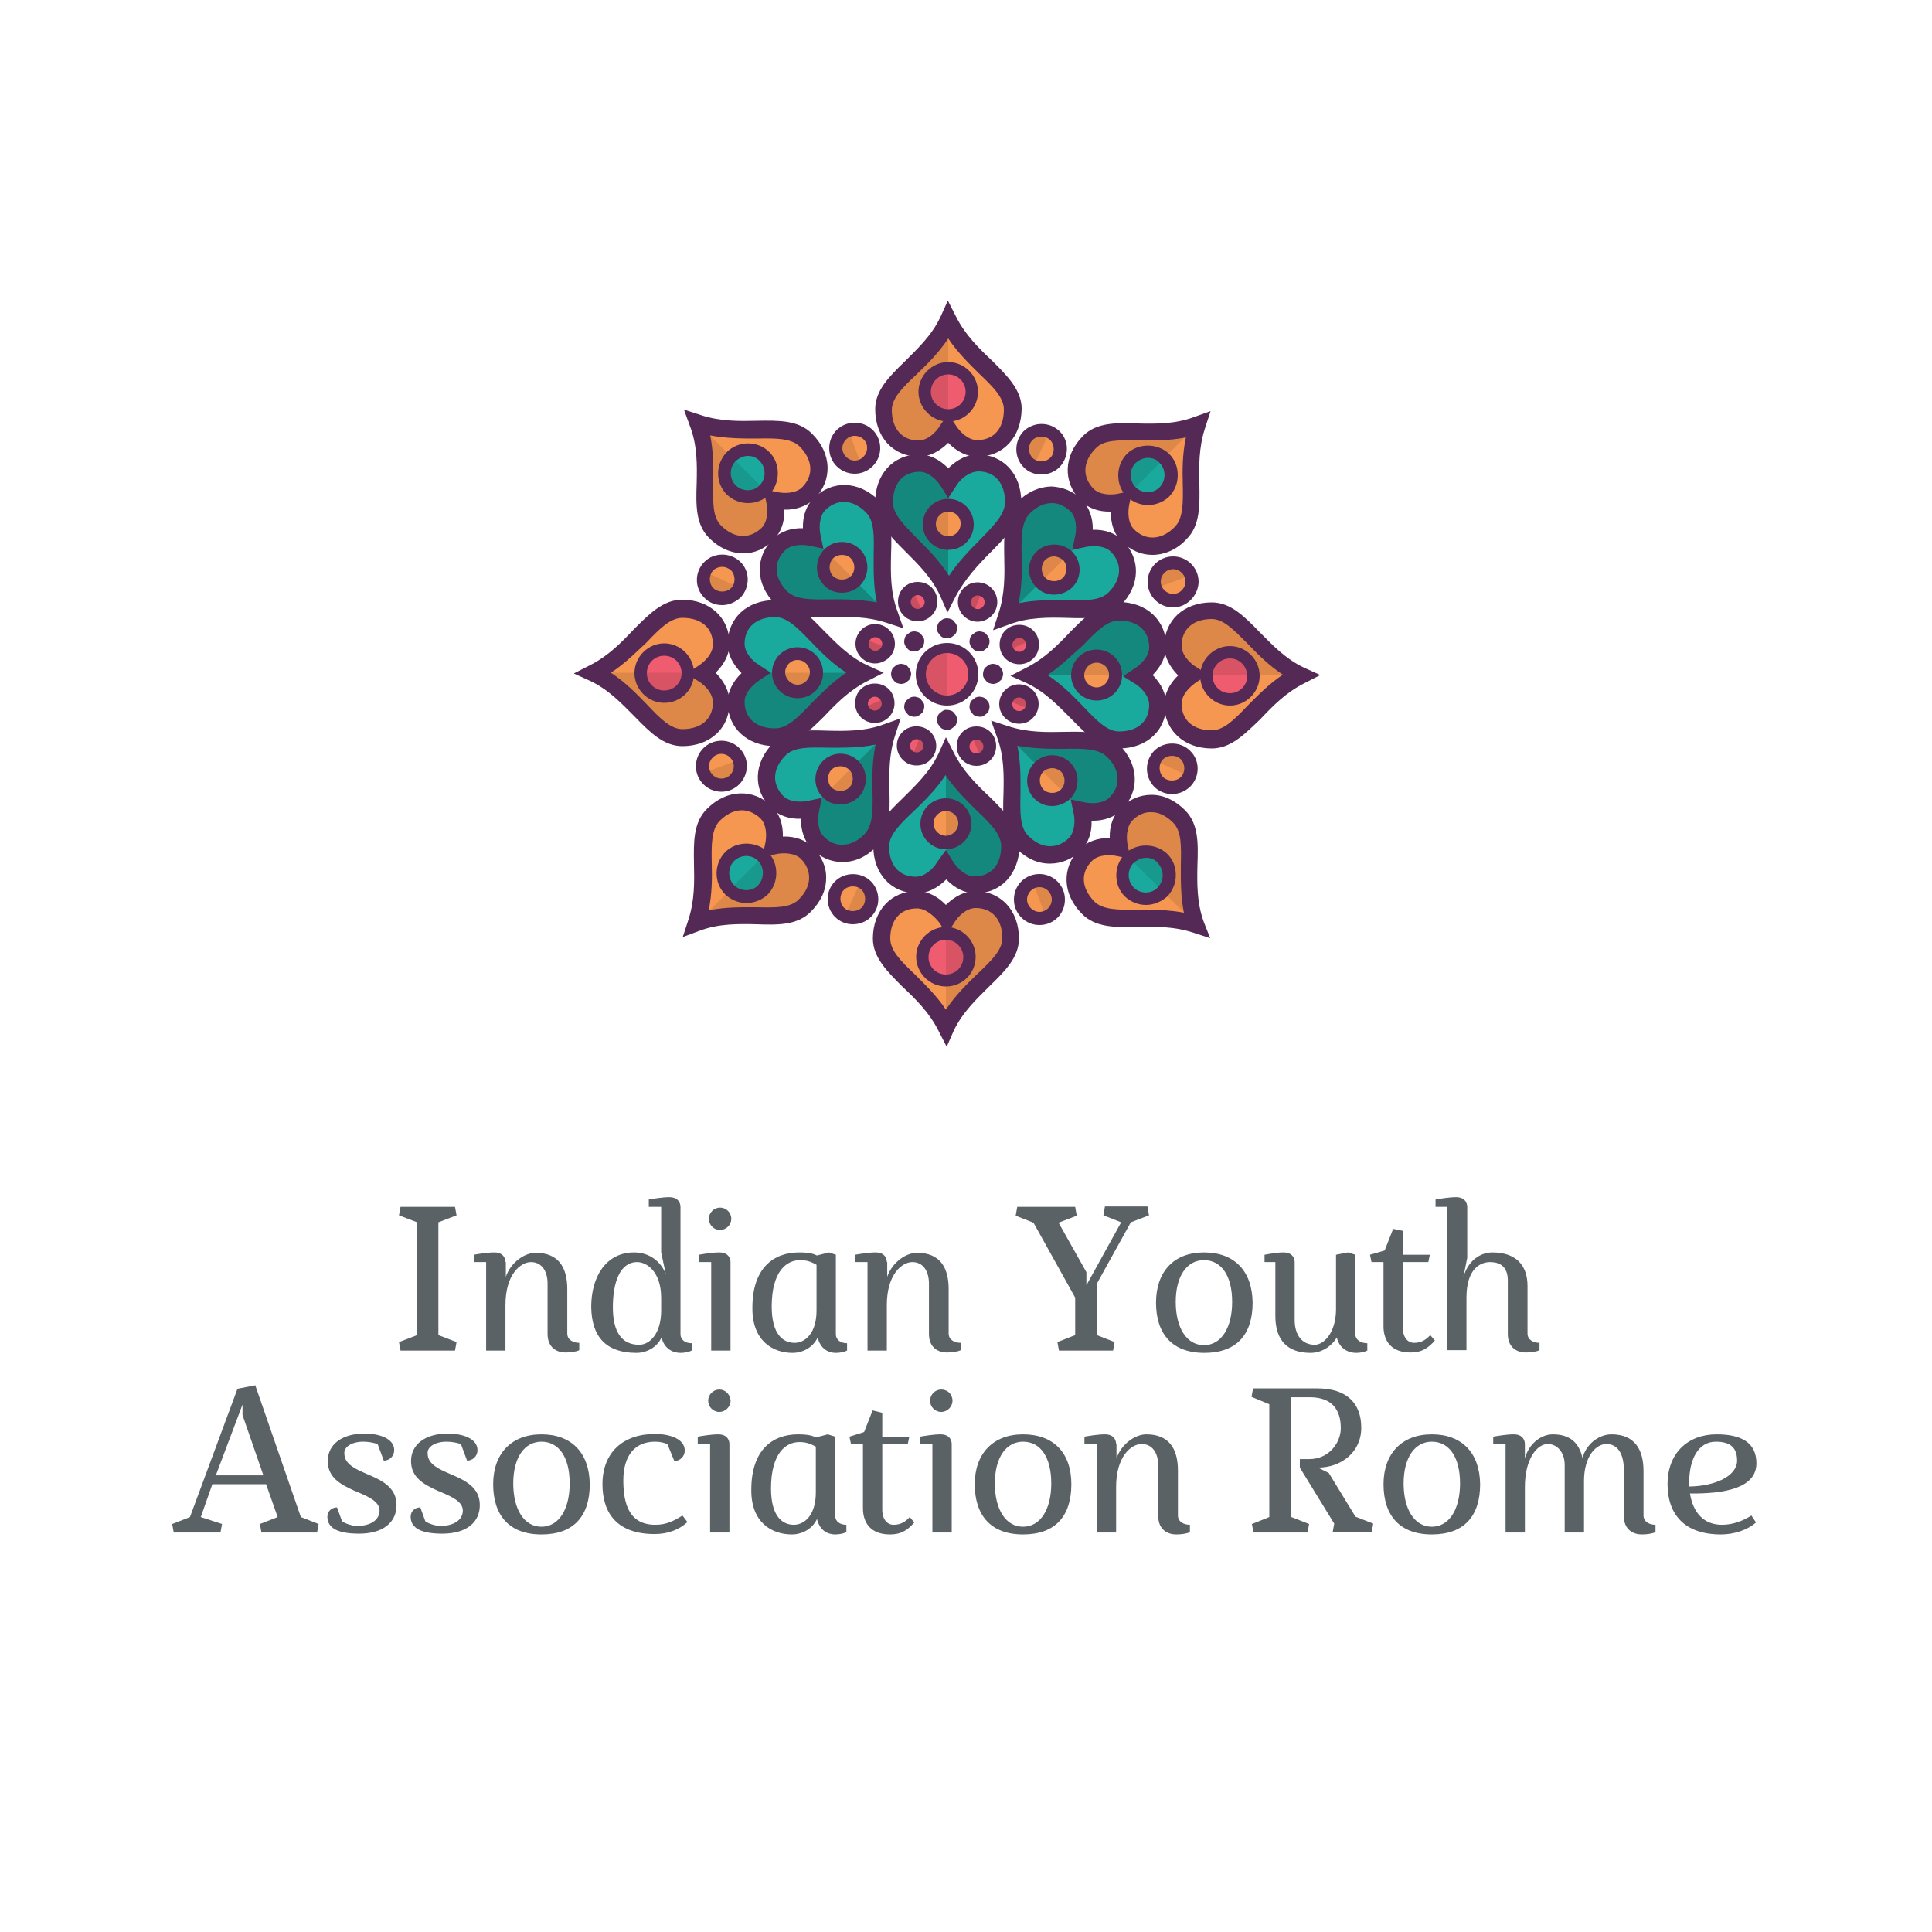 <?xml version="1.0" encoding="utf-8"?>
<!-- Generator: Adobe Illustrator 28.0.0, SVG Export Plug-In . SVG Version: 6.00 Build 0)  -->
<svg version="1.1" id="Layer_1" xmlns="http://www.w3.org/2000/svg" xmlns:xlink="http://www.w3.org/1999/xlink" x="0px" y="0px"
	 viewBox="0 0 500 500" style="enable-background:new 0 0 500 500;" xml:space="preserve">
<style type="text/css">
	.st0{fill:#5B6265;}
	.st1{fill:#F59751;}
	.st2{fill-opacity:0.1;}
	.st3{fill:#1AAA9D;}
	.st4{fill-opacity:0.2;}
	.st5{fill:#EF5C6F;}
	.st6{fill-opacity:0.15;}
	.st7{clip-path:url(#SVGID_00000155854218641614530490000006389557987389551261_);}
	.st8{fill:#552955;}
	.st9{clip-path:url(#SVGID_00000116221698202361430270000015124758846302592899_);}
	.st10{clip-path:url(#SVGID_00000018928564517166857130000006190473175636082059_);}
	.st11{clip-path:url(#SVGID_00000025404003983529705140000005999097920665672895_);}
</style>
<g>
	<g transform="translate(75.056, 262.129)">
		<g>
			<path class="st0" d="M38.4,54.2l4.7-1.8l-0.4-2.2H28.6l-0.4,2.2l4.7,1.8v29.2l-4.7,1.8l0.4,2.2h14.1l0.4-2.2l-4.7-1.8V54.2z"/>
		</g>
	</g>
</g>
<g>
	<g transform="translate(90.612, 262.129)">
		<g>
			<path class="st0" d="M40.2,64.5c0,0,0.1-2.5-2.9-2.5c-1.8,0-4.1,0.4-5.3,0.6v1.9h3.2v22.9h5V75.6c0-7.9,3.9-11.1,6.6-11.1
				c2.7,0,4.3,2.2,4.3,5.6v13c0,3.7,2.6,4.8,4.6,4.8c1.4,0,2.8-0.2,3.6-0.6v-1.9c-1.6,0-3.1-0.8-3.1-2.4V71.5c0-5.8-2.4-9.4-8.2-9.4
				c-2.8,0-6.4,2.4-7.7,6.2V64.5z"/>
		</g>
	</g>
</g>
<g>
	<g transform="translate(113.409, 262.129)">
		<g>
			<path class="st0" d="M62.7,50.2c0,0,0.1-2.5-2.9-2.5c-1.8,0-4.1,0.4-5.3,0.6v1.9h3.2V62l1.2,5.6c-1.2-3.1-4.1-5.6-8.2-5.6
				c-7.3,0-11.1,6.3-11.1,14.1C39.7,84,43.6,88,51.3,88c2.6,0,5.3-1.4,6.5-4c0.7,3,3,4,4.9,4c1,0,2.1-0.2,2.9-0.6v-1.9
				c-1.6,0-2.9-0.8-2.9-2.4V50.2z M52,85.9c-4.5,0-6.8-3.3-6.8-9.7s1.8-11.7,6.3-11.7c2.4,0,6.2,2.4,6.2,9.3V77
				C57.7,83.1,54.7,85.9,52,85.9z"/>
		</g>
	</g>
</g>
<g>
	<g transform="translate(134.057, 262.129)">
		<g>
			<path class="st0" d="M52.3,50.4c-1.6,0-2.9,1.3-2.9,2.9c0,1.6,1.3,2.9,2.9,2.9c1.5,0,2.9-1.3,2.9-2.9
				C55.2,51.7,53.9,50.4,52.3,50.4z M55,64.5c0,0,0.1-2.5-2.9-2.5c-1.8,0-4.1,0.4-5.3,0.6v1.9H50v22.9h5V64.5z"/>
		</g>
	</g>
</g>
<g>
	<g transform="translate(144.719, 262.129)">
		<g>
			<path class="st0" d="M60.4,88c2.6,0,5.3-1.4,6.5-4c0.7,3,2.8,4,4.7,4c1,0,2.1-0.2,2.9-0.6v-1.9c-1.6,0-2.9-0.8-2.9-2.4V62.6
				L69.8,62l-3.1,0.8c-1.3-0.7-3-0.8-4.6-0.8c-6.7,0-12.1,4.1-12.1,14.3C49.9,84.8,55.2,88,60.4,88z M66.6,77c0,6-3,8.4-5.7,8.4
				c-2.9,0-5.9-2.1-5.9-9.4c0-9.2,3.9-12,7.3-12c1.6,0,2.7,0.3,4.3,1.2V77z"/>
		</g>
	</g>
</g>
<g>
	<g transform="translate(164.612, 262.129)">
		<g>
			<path class="st0" d="M64.9,64.5c0,0,0.1-2.5-2.9-2.5c-1.8,0-4.1,0.4-5.3,0.6v1.9h3.2v22.9h5V75.6c0-7.9,3.9-11.1,6.6-11.1
				c2.7,0,4.3,2.2,4.3,5.6v13c0,3.7,2.6,4.8,4.6,4.8c1.4,0,2.8-0.2,3.6-0.6v-1.9c-1.6,0-3.1-0.8-3.1-2.4V71.5c0-5.8-2.4-9.4-8.2-9.4
				c-2.8,0-6.4,2.4-7.7,6.2V64.5z"/>
		</g>
	</g>
</g>
<g>
	<g transform="translate(187.409, 262.129)">
	</g>
</g>
<g>
	<g transform="translate(196.957, 262.129)">
		<g>
			<path class="st0" d="M81.3,83.4l-4.6,1.8l0.4,2.2h14l0.4-2.2l-4.6-1.8V70.1l8.8-15.9l4.7-1.8l-0.4-2.3h-11l-0.4,2.3l4.6,1.8
				l-9,16.3v-3.4l-7.2-12.8l4.7-1.8l-0.4-2.3H66.3l-0.4,2.3l4.6,1.8l10.8,19.4V83.4z"/>
		</g>
	</g>
</g>
<g>
	<g transform="translate(222.778, 262.129)">
		<g>
			<path class="st0" d="M88.8,62C81,62,76.4,67,76.4,75c0,8,4.1,13,12.5,13c8.4,0,12.5-4.8,12.5-13C101.3,66.8,96.7,62,88.8,62z
				 M88.8,64c4.5,0,7.3,4,7.3,10.8c0,6.7-2.8,11.2-7.3,11.2c-4.5,0-7.3-4.5-7.3-11.2C81.5,68.1,84.4,64,88.8,64z"/>
		</g>
	</g>
</g>
<g>
	<g transform="translate(244.262, 262.129)">
		<g>
			<path class="st0" d="M96,85.9c-3.2,0-5.2-2.4-5.2-6.4v-15c0,0,0.1-2.5-2.9-2.5c-1.8,0-3.7,0.4-4.9,0.6v1.9h2.8v14
				c0,6.4,3.3,9.5,9.1,9.5c2.7,0,5.3-1.5,6.8-4c0.7,3,3.1,4,5,4c1,0,2.1-0.2,2.9-0.6v-1.9c-1.6,0-3.1-0.8-3.1-2.4V62.6l-1.9-0.6
				l-3.1,0.6v14.3C101.4,82.9,98.3,85.9,96,85.9z"/>
		</g>
	</g>
</g>
<g>
	<g transform="translate(265.547, 262.129)">
		<g>
			<path class="st0" d="M97.5,56.4L95,55.9l-2.2,5.6L89,62.6l0.4,1.9h3.1v16.6c0,3.9,2.1,6.8,7,6.8c3,0,4.6-1.2,6.3-3.1l-1.2-1.4
				c-1.1,1.2-2.3,2-4.2,2c-1.6,0-2.9-1.4-2.9-3.9v-17h6.6l0.4-1.9h-7V56.4z"/>
		</g>
	</g>
</g>
<g>
	<g transform="translate(278.119, 262.129)">
		<g>
			<path class="st0" d="M96.4,50.2v37.1h5V73.7c0-7.6,3.7-9.2,6.1-9.2c2.4,0,4.6,1,4.6,4.8v13.8c0,3.7,2.6,4.8,4.6,4.8
				c1.4,0,2.8-0.2,3.6-0.6v-1.9c-1.6,0-3.1-0.8-3.1-2.4V70.7c0-5.6-3.2-8.7-9.1-8.7c-3.1,0-6.3,2.1-7.5,6.4l1-5V50.2
				c0,0,0.1-2.5-2.9-2.5c-1.8,0-4.1,0.4-5.3,0.6v1.9H96.4z"/>
		</g>
	</g>
</g>
<g>
	<g transform="translate(32.861, 297.41)">
		<g>
			<path class="st0" d="M28.6,62L16.3,95.2l-4.6,1.8l0.4,2.2h12.1l0.4-2.2l-5.5-1.8l3-8.5H36l3,8.5l-4.6,1.8l0.4,2.2h14.4l0.4-2.2
				l-4.6-1.8L33.2,61.1L28.6,62z M29.9,66.1v2.7l5.4,15.6H23L29.9,66.1z"/>
		</g>
	</g>
</g>
<g>
	<g transform="translate(61.824, 297.41)">
		<g>
			<path class="st0" d="M32.2,75.7c1.5,0,2.7,0.3,3.7,0.6l1.6,4.3c1.5,0,2.7-1.2,2.7-2.7c0-3-3.8-4.3-7.7-4.3
				c-5.8,0-9.5,2.8-9.5,7.1c0,4.2,3.2,6,6.7,7.6c3,1.3,6.7,2.6,6.7,5.2c0,2.5-2.4,4-5.8,4c-1.1,0-2.9-0.5-3.9-1.2l-1.3-3.6
				c-1.4,0-2.5,1-2.5,2.4c0,3,2.8,4.4,8.2,4.4c6.2,0,9.7-2.9,9.7-7.4c0-4.7-4-6.5-7.8-8.1c-2.5-1.1-5.7-2.4-5.7-5.2
				C27.1,77.2,29,75.7,32.2,75.7z"/>
		</g>
	</g>
</g>
<g>
	<g transform="translate(77.977, 297.41)">
		<g>
			<path class="st0" d="M37.6,75.7c1.5,0,2.7,0.3,3.7,0.6l1.6,4.3c1.5,0,2.7-1.2,2.7-2.7c0-3-3.8-4.3-7.7-4.3
				c-5.8,0-9.5,2.8-9.5,7.1c0,4.2,3.2,6,6.7,7.6c3,1.3,6.7,2.6,6.7,5.2c0,2.5-2.4,4-5.8,4c-1.1,0-2.9-0.5-3.9-1.2l-1.3-3.6
				c-1.4,0-2.5,1-2.5,2.4c0,3,2.8,4.4,8.2,4.4c6.2,0,9.7-2.9,9.7-7.4c0-4.7-4-6.5-7.8-8.1c-2.5-1.1-5.7-2.4-5.7-5.2
				C32.5,77.2,34.4,75.7,37.6,75.7z"/>
		</g>
	</g>
</g>
<g>
	<g transform="translate(94.13, 297.41)">
		<g>
			<path class="st0" d="M46,73.8c-7.8,0-12.5,5-12.5,12.9c0,8,4.1,13,12.5,13c8.4,0,12.5-4.8,12.5-13C58.4,78.6,53.8,73.8,46,73.8z
				 M46,75.7c4.5,0,7.3,4,7.3,10.8c0,6.7-2.8,11.2-7.3,11.2s-7.3-4.5-7.3-11.2S41.6,75.7,46,75.7z"/>
		</g>
	</g>
</g>
<g>
	<g transform="translate(115.614, 297.41)">
		<g>
			<path class="st0" d="M58.9,80.7c1.5,0,2.7-1.2,2.7-2.7c0-3-3.8-4.3-7.7-4.3c-8.3,0-13.6,4.8-13.6,13c0,7.8,4.1,12.9,13.5,12.9
				c3.4,0,6.3-1.1,8.5-3.1L61,94.8c-2.2,1.4-4.2,2.4-7,2.4c-6.6,0-8.3-5.1-8.3-11.5c0-6.3,2.9-10,8.2-10c1.5,0,2.3,0.3,3.2,0.6
				L58.9,80.7z"/>
		</g>
	</g>
</g>
<g>
	<g transform="translate(133.875, 297.41)">
		<g>
			<path class="st0" d="M52.3,62.2c-1.6,0-2.9,1.3-2.9,2.9c0,1.6,1.3,2.9,2.9,2.9c1.5,0,2.9-1.3,2.9-2.9
				C55.1,63.4,53.8,62.2,52.3,62.2z M54.9,76.3c0,0,0.1-2.5-2.9-2.5c-1.8,0-4.1,0.4-5.3,0.6v1.9h3.2v22.9h5V76.3z"/>
		</g>
	</g>
</g>
<g>
	<g transform="translate(144.538, 297.41)">
		<g>
			<path class="st0" d="M60.4,99.7c2.6,0,5.3-1.4,6.5-4c0.7,3,2.8,4,4.7,4c1,0,2.1-0.2,2.9-0.6v-1.9c-1.6,0-2.9-0.8-2.9-2.4V74.4
				l-1.9-0.6l-3.1,0.8c-1.3-0.7-3-0.8-4.6-0.8c-6.7,0-12.1,4.1-12.1,14.3C49.8,96.6,55.2,99.7,60.4,99.7z M66.6,88.8
				c0,6-3,8.4-5.7,8.4c-2.9,0-5.9-2.1-5.9-9.4c0-9.2,3.9-12,7.3-12c1.6,0,2.7,0.3,4.3,1.2V88.8z"/>
		</g>
	</g>
</g>
<g>
	<g transform="translate(164.43, 297.41)">
		<g>
			<path class="st0" d="M63.8,68.2l-2.4-0.6l-2.2,5.6l-3.8,1.2l0.4,1.9h3.1v16.6c0,3.9,2.1,6.8,7,6.8c3,0,4.6-1.2,6.3-3.1l-1.2-1.4
				c-1.1,1.2-2.3,2-4.2,2c-1.6,0-2.9-1.4-2.9-3.9v-17h6.6l0.4-1.9h-7V68.2z"/>
		</g>
	</g>
</g>
<g>
	<g transform="translate(177.002, 297.41)">
		<g>
			<path class="st0" d="M66.6,62.2c-1.6,0-2.9,1.3-2.9,2.9c0,1.6,1.3,2.9,2.9,2.9c1.5,0,2.9-1.3,2.9-2.9
				C69.5,63.4,68.2,62.2,66.6,62.2z M69.3,76.3c0,0,0.1-2.5-2.9-2.5c-1.8,0-4.1,0.4-5.3,0.6v1.9h3.2v22.9h5V76.3z"/>
		</g>
	</g>
</g>
<g>
	<g transform="translate(187.665, 297.41)">
		<g>
			<path class="st0" d="M77.1,73.8c-7.8,0-12.5,5-12.5,12.9c0,8,4.1,13,12.5,13c8.4,0,12.5-4.8,12.5-13C89.6,78.6,85,73.8,77.1,73.8
				z M77.1,75.7c4.5,0,7.3,4,7.3,10.8c0,6.7-2.8,11.2-7.3,11.2c-4.5,0-7.3-4.5-7.3-11.2S72.7,75.7,77.1,75.7z"/>
		</g>
	</g>
</g>
<g>
	<g transform="translate(209.149, 297.41)">
		<g>
			<path class="st0" d="M79.7,76.3c0,0,0.1-2.5-2.9-2.5c-1.8,0-4.1,0.4-5.3,0.6v1.9h3.2v22.9h5V87.4c0-7.9,3.9-11.1,6.6-11.1
				c2.7,0,4.3,2.2,4.3,5.6v13c0,3.7,2.6,4.8,4.6,4.8c1.4,0,2.8-0.2,3.6-0.6v-1.9c-1.6,0-3.1-0.8-3.1-2.4V83.2c0-5.8-2.4-9.4-8.2-9.4
				c-2.8,0-6.4,2.4-7.7,6.2V76.3z"/>
		</g>
	</g>
</g>
<g>
	<g transform="translate(231.945, 297.41)">
	</g>
</g>
<g>
	<g transform="translate(241.494, 297.41)">
		<g>
			<path class="st0" d="M92.6,64.2h4.9c5.7,0,8,3.2,8,8c0,3.8-3.1,8-8.1,8h-2.5v2.2l8.9,14.5l-0.4,2.2h10.1l0.4-2.2l-4.6-1.8
				l-6.9-11.3l-2.8-1.4c5.9,0,11.2-3.9,11.2-10.3c0-6.3-3.7-10.2-11.4-10.2H82.8l-0.4,2.2L87,66v29.2l-4.5,1.8l0.4,2.2h14l0.4-2.2
				l-4.6-1.8V64.2z"/>
		</g>
	</g>
</g>
<g>
	<g transform="translate(266.956, 297.41)">
		<g>
			<path class="st0" d="M103.6,73.8c-7.8,0-12.5,5-12.5,12.9c0,8,4.1,13,12.5,13c8.4,0,12.5-4.8,12.5-13
				C116,78.6,111.4,73.8,103.6,73.8z M103.6,75.7c4.5,0,7.3,4,7.3,10.8c0,6.7-2.8,11.2-7.3,11.2c-4.5,0-7.3-4.5-7.3-11.2
				S99.2,75.7,103.6,75.7z"/>
		</g>
	</g>
</g>
<g>
	<g transform="translate(288.44, 297.41)">
		<g>
			<path class="st0" d="M113.4,73.8c-2.8,0-6.1,2.2-7.2,6.2v-3.7c0,0,0.1-2.5-2.9-2.5c-1.8,0-4.1,0.4-5.3,0.6v1.9h3.2v22.9h5V87.4
				c0-7.5,3.3-11.1,5.9-11.1c2.5,0,4.4,2.2,4.4,5.4v17.5h5V85.9c0-6.6,3.2-9.6,5.8-9.6c3,0,4.5,2.7,4.5,6.6v12
				c0,3.7,2.6,4.8,4.6,4.8c1.4,0,2.8-0.2,3.6-0.6v-1.9c-1.6,0-3.1-0.8-3.1-2.4V83.3c0-5.6-2.3-9.5-8.3-9.5c-3,0-6.4,2.2-7.5,6.1
				C120.2,75.9,117.8,73.8,113.4,73.8z"/>
		</g>
	</g>
</g>
<g>
	<g transform="translate(322.258, 297.41)">
		<g>
			<path class="st0" d="M132.3,81.3c0-5.5-4.1-7.5-10.3-7.5c-7.4,0-12.7,4.8-12.7,12.9c0,7.8,4.4,13,13.8,13c3.4,0,6.8-1.1,9.1-3.1
				l-1.2-1.8c-2.2,1.4-4.8,2.4-7.6,2.4c-4.8,0-7.5-3.2-8.3-8.1C124.1,89.2,132.3,87.7,132.3,81.3z M114.9,86.3
				c0-6,2.3-10.6,6.9-10.6c3.7,0,5.5,1.5,5.5,4.9c0,3.9-5.5,6.6-12.4,6.7V86.3z"/>
		</g>
	</g>
</g>
<path class="st1" d="M228.7,106c0-7.6,11.6-11.9,16.7-22.9c5.6,11,16.7,15.4,16.7,22.9c0,6.5-4.1,10-9.2,10c-3.1,0-5.9-2.3-7.5-4.9
	c-1.7,2.5-4.4,4.9-7.5,4.9C232.8,116,228.7,112.5,228.7,106z"/>
<path class="st2" d="M245.4,111.1c-1.7,2.5-4.4,4.9-7.5,4.9c-5.1,0-9.2-3.6-9.2-10c0-7.6,11.6-11.9,16.7-22.9"/>
<path class="st1" d="M185.1,137.6c-5.3-5.3-0.2-16.6-4.4-28c11.7,3.9,22.7-0.9,28,4.4c4.6,4.6,4.2,10,0.6,13.6
	c-2.2,2.2-5.8,2.5-8.8,1.9c0.6,3,0.3,6.6-1.9,8.8C195.1,141.9,189.7,142.3,185.1,137.6z"/>
<path class="st1" d="M176.6,190.9c-7.6,0-11.9-11.6-22.9-16.7c11-5.6,15.4-16.7,22.9-16.7c6.5,0,10,4.1,10,9.2
	c0,3.1-2.3,5.9-4.9,7.5c2.5,1.7,4.9,4.4,4.9,7.5C186.7,186.8,183.1,190.9,176.6,190.9z"/>
<path class="st1" d="M208.3,234.5c-5.3,5.3-16.6,0.2-28,4.4c3.9-11.7-0.9-22.7,4.4-28c4.6-4.6,10-4.2,13.6-0.6
	c2.2,2.2,2.5,5.8,1.9,8.8c3-0.6,6.6-0.3,8.8,1.9C212.5,224.5,212.9,229.9,208.3,234.5z"/>
<path class="st1" d="M261.6,242.9c0,7.6-11.6,11.9-16.7,22.9c-5.6-11-16.7-15.4-16.7-22.9c0-6.5,4.1-10,9.2-10
	c3.1,0,5.9,2.3,7.5,4.9c1.7-2.5,4.4-4.9,7.5-4.9C257.5,232.9,261.6,236.4,261.6,242.9z"/>
<path class="st1" d="M305.2,211.3c5.3,5.3,0.2,16.6,4.4,28c-11.7-3.9-22.7,0.9-28-4.4c-4.6-4.6-4.2-10-0.6-13.6
	c2.2-2.2,5.8-2.5,8.8-1.9c-0.6-3-0.3-6.6,1.9-8.8C295.1,207,300.5,206.6,305.2,211.3z"/>
<path class="st1" d="M313.6,158c7.6,0,11.9,11.6,22.9,16.7c-11,5.6-15.4,16.7-22.9,16.7c-6.5,0-10-4.1-10-9.2c0-3.1,2.3-5.9,4.9-7.5
	c-2.5-1.7-4.9-4.4-4.9-7.5C303.6,162.1,307.1,158,313.6,158z"/>
<path class="st1" d="M281.9,114.4c5.3-5.3,16.6-0.2,28-4.4c-3.9,11.7,0.9,22.7-4.4,28c-4.6,4.6-10,4.2-13.6,0.6
	c-2.2-2.2-2.5-5.8-1.9-8.8c-3,0.6-6.6,0.3-8.8-1.9C277.7,124.4,277.3,119,281.9,114.4z"/>
<path class="st3" d="M225.7,131c5.3,5.3,0.2,16.6,4.4,28c-11.7-3.9-22.7,0.9-28-4.4c-4.6-4.6-4.2-10-0.6-13.6
	c2.2-2.2,5.8-2.5,8.8-1.8c-0.6-3-0.3-6.6,1.9-8.8C215.6,126.8,221.1,126.4,225.7,131z"/>
<path class="st3" d="M200.6,157.5c7.6,0,11.9,11.6,22.9,16.7c-11,5.6-15.4,16.7-22.9,16.7c-6.5,0-10-4.1-10-9.2
	c0-3.1,2.3-5.9,4.9-7.5c-2.5-1.7-4.9-4.4-4.9-7.5C190.6,161.6,194.2,157.5,200.6,157.5z"/>
<path class="st3" d="M201.7,193.9c5.3-5.3,16.6-0.2,28-4.4c-3.9,11.7,0.9,22.7-4.4,28c-4.6,4.6-10,4.2-13.6,0.6
	c-2.2-2.2-2.5-5.8-1.9-8.8c-3,0.6-6.6,0.3-8.8-1.9C197.5,203.9,197.1,198.5,201.7,193.9z"/>
<path class="st3" d="M228.1,218.9c0-7.6,11.6-11.9,16.7-22.9c5.6,11,16.7,15.4,16.7,22.9c0,6.5-4.1,10-9.2,10
	c-3.1,0-5.9-2.3-7.5-4.9c-1.7,2.5-4.4,4.9-7.5,4.9C232.2,228.9,228.1,225.4,228.1,218.9z"/>
<path class="st3" d="M264.6,217.9c-5.3-5.3-0.2-16.6-4.4-28c11.7,3.9,22.7-0.9,28,4.4c4.6,4.6,4.2,10,0.6,13.6
	c-2.2,2.2-5.8,2.5-8.8,1.8c0.6,3,0.3,6.6-1.9,8.8C274.6,222.1,269.1,222.5,264.6,217.9z"/>
<path class="st3" d="M289.6,191.4c-7.6,0-11.9-11.6-22.9-16.7c11-5.6,15.4-16.7,22.9-16.7c6.5,0,10,4.1,10,9.2
	c0,3.1-2.3,5.9-4.9,7.5c2.5,1.7,4.9,4.4,4.9,7.5C299.6,187.3,296.1,191.4,289.6,191.4z"/>
<path class="st3" d="M288.6,155c-5.3,5.3-16.6,0.2-28,4.4c3.9-11.7-0.9-22.7,4.4-28c4.6-4.6,10-4.2,13.6-0.6
	c2.2,2.2,2.5,5.8,1.9,8.8c3-0.6,6.6-0.3,8.8,1.9C292.7,145,293.1,150.4,288.6,155z"/>
<path class="st3" d="M228.7,130c0,7.6,11.6,12.4,16.7,23.5c5.6-11,16.7-16,16.7-23.5c0-6.5-4.1-10-9.2-10c-3.1,0-5.9,2.3-7.5,4.9
	c-1.7-2.5-4.4-4.9-7.5-4.9C232.8,119.9,228.7,123.5,228.7,130z"/>
<path class="st4" d="M245.4,124.8c-1.7-2.5-4.4-4.9-7.5-4.9c-5.1,0-9.2,3.6-9.2,10c0,7.6,11.6,12.4,16.7,23.5"/>
<path class="st4" d="M210.2,139.2c-3-0.6-6.6-0.3-8.8,1.8c-3.6,3.6-4,9,0.6,13.6c5.3,5.3,17,0.6,28.4,4.8"/>
<path class="st4" d="M195.5,174.1c-2.5,1.7-4.9,4.4-4.9,7.5c0,5.1,3.6,9.2,10,9.2c7.6,0,12.4-11.6,23.5-16.7"/>
<path class="st4" d="M209.8,209.3c-0.6,3-0.3,6.6,1.9,8.8c3.6,3.6,9,4,13.6-0.6c5.3-5.3,0.6-17,4.8-28.4"/>
<path class="st4" d="M244.8,224.1c1.7,2.5,4.4,4.9,7.5,4.9c5.1,0,9.2-3.6,9.2-10c0-7.6-11.6-12.4-16.7-23.5"/>
<path class="st4" d="M280,209.7c3,0.6,6.6,0.3,8.8-1.8c3.6-3.6,4-9-0.6-13.6c-5.3-5.3-17-0.6-28.4-4.8"/>
<path class="st4" d="M294.8,174.8c2.5-1.7,4.9-4.4,4.9-7.5c0-5.1-3.6-9.2-10-9.2c-7.6,0-12.4,11.6-23.5,16.7"/>
<path class="st4" d="M280.4,139.6c0.6-3,0.3-6.6-1.9-8.8c-3.6-3.6-9-4-13.6,0.6c-5.3,5.3-0.6,17-4.8,28.4"/>
<path class="st5" d="M251.9,174.4c0,0.4,0,0.9-0.1,1.3c-0.1,0.4-0.2,0.9-0.4,1.3c-0.2,0.4-0.4,0.8-0.6,1.2c-0.2,0.4-0.5,0.7-0.8,1
	c-0.3,0.3-0.7,0.6-1,0.8c-0.4,0.2-0.8,0.5-1.2,0.6c-0.4,0.2-0.8,0.3-1.3,0.4c-0.4,0.1-0.9,0.1-1.3,0.1c-0.4,0-0.9,0-1.3-0.1
	c-0.4-0.1-0.9-0.2-1.3-0.4c-0.4-0.2-0.8-0.4-1.2-0.6c-0.4-0.2-0.7-0.5-1-0.8c-0.3-0.3-0.6-0.7-0.8-1c-0.2-0.4-0.5-0.8-0.6-1.2
	c-0.2-0.4-0.3-0.8-0.4-1.3c-0.1-0.4-0.1-0.9-0.1-1.3c0-0.4,0-0.9,0.1-1.3c0.1-0.4,0.2-0.9,0.4-1.3c0.2-0.4,0.4-0.8,0.6-1.2
	c0.2-0.4,0.5-0.7,0.8-1c0.3-0.3,0.7-0.6,1-0.8c0.4-0.2,0.8-0.5,1.2-0.6c0.4-0.2,0.8-0.3,1.3-0.4c0.4-0.1,0.9-0.1,1.3-0.1
	c0.4,0,0.9,0,1.3,0.1c0.4,0.1,0.9,0.2,1.3,0.4c0.4,0.2,0.8,0.4,1.2,0.6c0.4,0.2,0.7,0.5,1,0.8c0.3,0.3,0.6,0.7,0.8,1
	c0.2,0.4,0.5,0.8,0.6,1.2c0.2,0.4,0.3,0.8,0.4,1.3C251.9,173.6,251.9,174,251.9,174.4z"/>
<path class="st5" d="M240.9,155.8c0,0.5-0.1,0.9-0.3,1.3c-0.2,0.4-0.4,0.8-0.7,1.1c-0.3,0.3-0.7,0.6-1.1,0.7
	c-0.4,0.2-0.8,0.3-1.3,0.3c-0.4,0-0.9-0.1-1.3-0.3c-0.4-0.2-0.8-0.4-1.1-0.7c-0.3-0.3-0.6-0.7-0.7-1.1c-0.2-0.4-0.3-0.8-0.3-1.3
	c0-0.4,0.1-0.9,0.3-1.3s0.4-0.8,0.7-1.1c0.3-0.3,0.7-0.6,1.1-0.7c0.4-0.2,0.8-0.3,1.3-0.3c0.5,0,0.9,0.1,1.3,0.3
	c0.4,0.2,0.8,0.4,1.1,0.7c0.3,0.3,0.6,0.7,0.7,1.1S240.9,155.3,240.9,155.8z"/>
<path class="st5" d="M229.9,166.6c0,0.4-0.1,0.9-0.3,1.3s-0.4,0.8-0.7,1.1c-0.3,0.3-0.7,0.6-1.1,0.7s-0.8,0.3-1.3,0.3
	c-0.5,0-0.9-0.1-1.3-0.3c-0.4-0.2-0.8-0.4-1.1-0.7c-0.3-0.3-0.6-0.7-0.7-1.1s-0.3-0.8-0.3-1.3c0-0.5,0.1-0.9,0.3-1.3
	c0.2-0.4,0.4-0.8,0.7-1.1c0.3-0.3,0.7-0.6,1.1-0.7c0.4-0.2,0.8-0.3,1.3-0.3c0.4,0,0.9,0.1,1.3,0.3s0.8,0.4,1.1,0.7
	c0.3,0.3,0.6,0.7,0.7,1.1C229.8,165.7,229.9,166.1,229.9,166.6z"/>
<path class="st5" d="M229.8,182c0,0.5-0.1,0.9-0.3,1.3c-0.2,0.4-0.4,0.8-0.7,1.1c-0.3,0.3-0.7,0.6-1.1,0.7c-0.4,0.2-0.9,0.3-1.3,0.3
	c-0.5,0-0.9-0.1-1.3-0.3c-0.4-0.2-0.8-0.4-1.1-0.7c-0.3-0.3-0.6-0.7-0.7-1.1c-0.2-0.4-0.3-0.8-0.3-1.3c0-0.4,0.1-0.9,0.3-1.3
	c0.2-0.4,0.4-0.8,0.7-1.1c0.3-0.3,0.7-0.6,1.1-0.7c0.4-0.2,0.8-0.3,1.3-0.3c0.4,0,0.9,0.1,1.3,0.3c0.4,0.2,0.8,0.4,1.1,0.7
	c0.3,0.3,0.6,0.7,0.7,1.1C229.7,181.1,229.8,181.6,229.8,182z"/>
<path class="st5" d="M240.6,193.1c0,0.4-0.1,0.9-0.3,1.3c-0.2,0.4-0.4,0.8-0.7,1.1c-0.3,0.3-0.7,0.6-1.1,0.7s-0.8,0.3-1.3,0.3
	c-0.4,0-0.9-0.1-1.3-0.3c-0.4-0.2-0.8-0.4-1.1-0.7c-0.3-0.3-0.6-0.7-0.7-1.1c-0.2-0.4-0.3-0.8-0.3-1.3c0-0.5,0.1-0.9,0.3-1.3
	c0.2-0.4,0.4-0.8,0.7-1.1c0.3-0.3,0.7-0.6,1.1-0.7c0.4-0.2,0.9-0.3,1.3-0.3c0.5,0,0.9,0.1,1.3,0.3s0.8,0.4,1.1,0.7
	c0.3,0.3,0.6,0.7,0.7,1.1C240.6,192.2,240.6,192.6,240.6,193.1z"/>
<path class="st5" d="M256.1,193.1c0,0.4-0.1,0.9-0.3,1.3c-0.2,0.4-0.4,0.8-0.7,1.1c-0.3,0.3-0.7,0.6-1.1,0.7s-0.8,0.3-1.3,0.3
	c-0.5,0-0.9-0.1-1.3-0.3c-0.4-0.2-0.8-0.4-1.1-0.7c-0.3-0.3-0.6-0.7-0.7-1.1c-0.2-0.4-0.3-0.8-0.3-1.3c0-0.5,0.1-0.9,0.3-1.3
	c0.2-0.4,0.4-0.8,0.7-1.1c0.3-0.3,0.7-0.6,1.1-0.7c0.4-0.2,0.8-0.3,1.3-0.3c0.4,0,0.9,0.1,1.3,0.3s0.8,0.4,1.1,0.7
	c0.3,0.3,0.6,0.7,0.7,1.1C256,192.2,256.1,192.7,256.1,193.1z"/>
<path class="st5" d="M267.1,182.3c0,0.5-0.1,0.9-0.3,1.3s-0.4,0.8-0.7,1.1c-0.3,0.3-0.7,0.6-1.1,0.7s-0.8,0.3-1.3,0.3
	c-0.4,0-0.9-0.1-1.3-0.3c-0.4-0.2-0.8-0.4-1.1-0.7c-0.3-0.3-0.6-0.7-0.7-1.1s-0.3-0.8-0.3-1.3c0-0.4,0.1-0.9,0.3-1.3
	c0.2-0.4,0.4-0.8,0.7-1.1s0.7-0.6,1.1-0.7c0.4-0.2,0.8-0.3,1.3-0.3c0.5,0,0.9,0.1,1.3,0.3s0.8,0.4,1.1,0.7c0.3,0.3,0.6,0.7,0.7,1.1
	C267,181.4,267.1,181.9,267.1,182.3z"/>
<path class="st5" d="M267.2,166.9c0,0.4-0.1,0.9-0.3,1.3c-0.2,0.4-0.4,0.8-0.7,1.1c-0.3,0.3-0.7,0.6-1.1,0.7
	c-0.4,0.2-0.9,0.3-1.3,0.3c-0.5,0-0.9-0.1-1.3-0.3c-0.4-0.2-0.8-0.4-1.1-0.7c-0.3-0.3-0.6-0.7-0.7-1.1c-0.2-0.4-0.3-0.8-0.3-1.3
	c0-0.5,0.1-0.9,0.3-1.3c0.2-0.4,0.4-0.8,0.7-1.1s0.7-0.6,1.1-0.7c0.4-0.2,0.8-0.3,1.3-0.3c0.4,0,0.9,0.1,1.3,0.3
	c0.4,0.2,0.8,0.4,1.1,0.7c0.3,0.3,0.6,0.7,0.7,1.1C267.1,166,267.2,166.4,267.2,166.9z"/>
<path class="st5" d="M256.4,155.8c0,0.5-0.1,0.9-0.3,1.3c-0.2,0.4-0.4,0.8-0.7,1.1c-0.3,0.3-0.7,0.6-1.1,0.7
	c-0.4,0.2-0.8,0.3-1.3,0.3c-0.5,0-0.9-0.1-1.3-0.3c-0.4-0.2-0.8-0.4-1.1-0.7c-0.3-0.3-0.6-0.7-0.7-1.1c-0.2-0.4-0.3-0.8-0.3-1.3
	c0-0.4,0.1-0.9,0.3-1.3s0.4-0.8,0.7-1.1c0.3-0.3,0.7-0.6,1.1-0.7c0.4-0.2,0.8-0.3,1.3-0.3c0.4,0,0.9,0.1,1.3,0.3
	c0.4,0.2,0.8,0.4,1.1,0.7c0.3,0.3,0.6,0.7,0.7,1.1S256.4,155.4,256.4,155.8z"/>
<path class="st2" d="M245.1,181.2c-3.8,0-6.8-3-6.8-6.8c0-3.8,3-6.8,6.8-6.8V181.2z"/>
<path class="st1" d="M226.1,116c0,0.7-0.1,1.3-0.4,1.9c-0.2,0.6-0.6,1.1-1.1,1.6c-0.5,0.5-1,0.8-1.6,1.1s-1.2,0.4-1.9,0.4
	s-1.3-0.1-1.9-0.4s-1.1-0.6-1.6-1.1c-0.5-0.5-0.8-1-1.1-1.6c-0.3-0.6-0.4-1.2-0.4-1.9s0.1-1.3,0.4-1.9c0.2-0.6,0.6-1.1,1.1-1.6
	c0.5-0.5,1-0.8,1.6-1.1c0.6-0.3,1.2-0.4,1.9-0.4s1.3,0.1,1.9,0.4c0.6,0.2,1.1,0.6,1.6,1.1c0.5,0.5,0.8,1,1.1,1.6
	C226,114.7,226.1,115.3,226.1,116z"/>
<path class="st1" d="M191.8,150.1c0,0.7-0.1,1.3-0.4,1.9c-0.2,0.6-0.6,1.1-1.1,1.6s-1,0.8-1.6,1.1c-0.6,0.2-1.2,0.4-1.9,0.4
	s-1.3-0.1-1.9-0.4c-0.6-0.2-1.1-0.6-1.6-1.1c-0.5-0.5-0.8-1-1.1-1.6c-0.2-0.6-0.4-1.2-0.4-1.9c0-0.7,0.1-1.3,0.4-1.9
	c0.3-0.6,0.6-1.1,1.1-1.6c0.5-0.5,1-0.8,1.6-1.1c0.6-0.2,1.2-0.4,1.9-0.4s1.3,0.1,1.9,0.4c0.6,0.2,1.1,0.6,1.6,1.1s0.8,1,1.1,1.6
	C191.7,148.8,191.8,149.4,191.8,150.1z"/>
<path class="st1" d="M191.6,198.4c0,0.7-0.1,1.3-0.4,1.9c-0.2,0.6-0.6,1.1-1.1,1.6s-1,0.8-1.6,1.1c-0.6,0.2-1.2,0.4-1.9,0.4
	c-0.7,0-1.3-0.1-1.9-0.4c-0.6-0.2-1.1-0.6-1.6-1.1s-0.8-1-1.1-1.6c-0.2-0.6-0.4-1.2-0.4-1.9c0-0.7,0.1-1.3,0.4-1.9
	c0.2-0.6,0.6-1.1,1.1-1.6s1-0.8,1.6-1.1c0.6-0.2,1.2-0.4,1.9-0.4c0.7,0,1.3,0.1,1.9,0.4c0.6,0.2,1.1,0.6,1.6,1.1s0.8,1,1.1,1.6
	C191.5,197.1,191.6,197.7,191.6,198.4z"/>
<path class="st1" d="M225.7,232.7c0,0.7-0.1,1.3-0.4,1.9c-0.3,0.6-0.6,1.1-1.1,1.6c-0.5,0.5-1,0.8-1.6,1.1c-0.6,0.2-1.2,0.4-1.9,0.4
	s-1.3-0.1-1.9-0.4c-0.6-0.2-1.1-0.6-1.6-1.1c-0.5-0.5-0.8-1-1.1-1.6c-0.2-0.6-0.4-1.2-0.4-1.9c0-0.7,0.1-1.3,0.4-1.9
	c0.2-0.6,0.6-1.1,1.1-1.6c0.5-0.5,1-0.8,1.6-1.1c0.6-0.2,1.2-0.4,1.9-0.4s1.3,0.1,1.9,0.4c0.6,0.2,1.1,0.6,1.6,1.1
	c0.5,0.5,0.8,1,1.1,1.6C225.5,231.4,225.7,232,225.7,232.7z"/>
<path class="st1" d="M274,232.9c0,0.7-0.1,1.3-0.4,1.9s-0.6,1.1-1.1,1.6c-0.5,0.5-1,0.8-1.6,1.1c-0.6,0.3-1.2,0.4-1.9,0.4
	s-1.3-0.1-1.9-0.4c-0.6-0.2-1.1-0.6-1.6-1.1c-0.5-0.5-0.8-1-1.1-1.6c-0.2-0.6-0.4-1.2-0.4-1.9s0.1-1.3,0.4-1.9
	c0.3-0.6,0.6-1.1,1.1-1.6c0.5-0.5,1-0.8,1.6-1.1c0.6-0.3,1.2-0.4,1.9-0.4s1.3,0.1,1.9,0.4c0.6,0.2,1.1,0.6,1.6,1.1
	c0.5,0.5,0.8,1,1.1,1.6S274,232.2,274,232.9z"/>
<path class="st1" d="M308.3,198.8c0,0.7-0.1,1.3-0.4,1.9c-0.2,0.6-0.6,1.1-1.1,1.6c-0.5,0.5-1,0.8-1.6,1.1c-0.6,0.2-1.2,0.4-1.9,0.4
	s-1.3-0.1-1.9-0.4c-0.6-0.2-1.1-0.6-1.6-1.1c-0.5-0.5-0.8-1-1.1-1.6c-0.3-0.6-0.4-1.2-0.4-1.9c0-0.7,0.1-1.3,0.4-1.9
	c0.2-0.6,0.6-1.1,1.1-1.6c0.5-0.5,1-0.8,1.6-1.1c0.6-0.2,1.2-0.4,1.9-0.4s1.3,0.1,1.9,0.4c0.6,0.2,1.1,0.6,1.6,1.1
	c0.5,0.5,0.8,1,1.1,1.6C308.1,197.6,308.3,198.2,308.3,198.8z"/>
<path class="st1" d="M308.5,150.5c0,0.7-0.1,1.3-0.4,1.9c-0.2,0.6-0.6,1.1-1.1,1.6c-0.5,0.5-1,0.8-1.6,1.1c-0.6,0.2-1.2,0.4-1.9,0.4
	c-0.7,0-1.3-0.1-1.9-0.4c-0.6-0.2-1.1-0.6-1.6-1.1c-0.5-0.5-0.8-1-1.1-1.6c-0.2-0.6-0.4-1.2-0.4-1.9c0-0.7,0.1-1.3,0.4-1.9
	c0.2-0.6,0.6-1.1,1.1-1.6c0.5-0.5,1-0.8,1.6-1.1c0.6-0.2,1.2-0.4,1.9-0.4c0.7,0,1.3,0.1,1.9,0.4c0.6,0.2,1.1,0.6,1.6,1.1
	c0.5,0.5,0.8,1,1.1,1.6C308.4,149.2,308.5,149.9,308.5,150.5z"/>
<path class="st1" d="M274.4,116.2c0,0.7-0.1,1.3-0.4,1.9c-0.2,0.6-0.6,1.1-1.1,1.6c-0.5,0.5-1,0.8-1.6,1.1c-0.6,0.2-1.2,0.4-1.9,0.4
	s-1.3-0.1-1.9-0.4c-0.6-0.2-1.1-0.6-1.6-1.1c-0.5-0.5-0.8-1-1.1-1.6c-0.2-0.6-0.4-1.2-0.4-1.9c0-0.7,0.1-1.3,0.4-1.9
	c0.3-0.6,0.6-1.1,1.1-1.6c0.5-0.5,1-0.8,1.6-1.1c0.6-0.2,1.2-0.4,1.9-0.4s1.3,0.1,1.9,0.4c0.6,0.2,1.1,0.6,1.6,1.1
	c0.5,0.5,0.8,1,1.1,1.6C274.3,115,274.4,115.6,274.4,116.2z"/>
<path class="st1" d="M250.4,135.8c0,0.7-0.1,1.3-0.4,1.9c-0.2,0.6-0.6,1.1-1.1,1.6s-1,0.8-1.6,1.1c-0.6,0.2-1.2,0.4-1.9,0.4
	s-1.3-0.1-1.9-0.4c-0.6-0.2-1.1-0.6-1.6-1.1c-0.5-0.5-0.8-1-1.1-1.6c-0.2-0.6-0.4-1.2-0.4-1.9c0-0.7,0.1-1.3,0.4-1.9
	c0.2-0.6,0.6-1.1,1.1-1.6c0.5-0.5,1-0.8,1.6-1.1c0.6-0.2,1.2-0.4,1.9-0.4s1.3,0.1,1.9,0.4c0.6,0.2,1.1,0.6,1.6,1.1s0.8,1,1.1,1.6
	C250.2,134.5,250.4,135.1,250.4,135.8z"/>
<path class="st1" d="M222.9,146.8c0,0.7-0.1,1.3-0.4,1.9s-0.6,1.1-1.1,1.6c-0.5,0.5-1,0.8-1.6,1.1c-0.6,0.3-1.2,0.4-1.9,0.4
	c-0.7,0-1.3-0.1-1.9-0.4c-0.6-0.2-1.1-0.6-1.6-1.1c-0.5-0.5-0.8-1-1.1-1.6s-0.4-1.2-0.4-1.9s0.1-1.3,0.4-1.9s0.6-1.1,1.1-1.6
	c0.5-0.5,1-0.8,1.6-1.1c0.6-0.2,1.2-0.4,1.9-0.4c0.7,0,1.3,0.1,1.9,0.4c0.6,0.2,1.1,0.6,1.6,1.1c0.5,0.5,0.8,1,1.1,1.6
	S222.9,146.2,222.9,146.8z"/>
<path class="st1" d="M211.4,174.1c0,0.7-0.1,1.3-0.4,1.9c-0.2,0.6-0.6,1.1-1.1,1.6c-0.5,0.5-1,0.8-1.6,1.1c-0.6,0.2-1.2,0.4-1.9,0.4
	s-1.3-0.1-1.9-0.4c-0.6-0.3-1.1-0.6-1.6-1.1c-0.5-0.5-0.8-1-1.1-1.6c-0.3-0.6-0.4-1.2-0.4-1.9s0.1-1.3,0.4-1.9
	c0.2-0.6,0.6-1.1,1.1-1.6c0.5-0.5,1-0.8,1.6-1.1c0.6-0.2,1.2-0.4,1.9-0.4s1.3,0.1,1.9,0.4c0.6,0.2,1.1,0.6,1.6,1.1
	c0.5,0.5,0.8,1,1.1,1.6C211.3,172.8,211.4,173.5,211.4,174.1z"/>
<path class="st1" d="M222.4,201.6c0,0.7-0.1,1.3-0.4,1.9s-0.6,1.1-1.1,1.6c-0.5,0.5-1,0.8-1.6,1.1c-0.6,0.3-1.2,0.4-1.9,0.4
	c-0.7,0-1.3-0.1-1.9-0.4c-0.6-0.2-1.1-0.6-1.6-1.1c-0.5-0.5-0.8-1-1.1-1.6s-0.4-1.2-0.4-1.9s0.1-1.3,0.4-1.9s0.6-1.1,1.1-1.6
	c0.5-0.5,1-0.8,1.6-1.1c0.6-0.3,1.2-0.4,1.9-0.4c0.7,0,1.3,0.1,1.9,0.4c0.6,0.2,1.1,0.6,1.6,1.1c0.5,0.5,0.8,1,1.1,1.6
	S222.4,201,222.4,201.6z"/>
<path class="st1" d="M249.7,213.1c0,0.7-0.1,1.3-0.4,1.9c-0.2,0.6-0.6,1.1-1.1,1.6c-0.5,0.5-1,0.8-1.6,1.1c-0.6,0.2-1.2,0.4-1.9,0.4
	c-0.7,0-1.3-0.1-1.9-0.4c-0.6-0.2-1.1-0.6-1.6-1.1c-0.5-0.5-0.8-1-1.1-1.6c-0.2-0.6-0.4-1.2-0.4-1.9c0-0.7,0.1-1.3,0.4-1.9
	c0.2-0.6,0.6-1.1,1.1-1.6c0.5-0.5,1-0.8,1.6-1.1c0.6-0.2,1.2-0.4,1.9-0.4c0.7,0,1.3,0.1,1.9,0.4c0.6,0.2,1.1,0.6,1.6,1.1
	c0.5,0.5,0.8,1,1.1,1.6C249.6,211.8,249.7,212.5,249.7,213.1z"/>
<path class="st1" d="M277.2,202.1c0,0.7-0.1,1.3-0.4,1.9c-0.2,0.6-0.6,1.1-1.1,1.6c-0.5,0.5-1,0.8-1.6,1.1c-0.6,0.2-1.2,0.4-1.9,0.4
	c-0.7,0-1.3-0.1-1.9-0.4c-0.6-0.2-1.1-0.6-1.6-1.1c-0.5-0.5-0.8-1-1.1-1.6c-0.2-0.6-0.4-1.2-0.4-1.9s0.1-1.3,0.4-1.9
	c0.2-0.6,0.6-1.1,1.1-1.6c0.5-0.5,1-0.8,1.6-1.1c0.6-0.2,1.2-0.4,1.9-0.4c0.7,0,1.3,0.1,1.9,0.4c0.6,0.3,1.1,0.6,1.6,1.1
	c0.5,0.5,0.8,1,1.1,1.6C277.1,200.8,277.2,201.4,277.2,202.1z"/>
<path class="st1" d="M288.7,174.8c0,0.7-0.1,1.3-0.4,1.9c-0.2,0.6-0.6,1.1-1.1,1.6c-0.5,0.5-1,0.8-1.6,1.1c-0.6,0.2-1.2,0.4-1.9,0.4
	s-1.3-0.1-1.9-0.4c-0.6-0.2-1.1-0.6-1.6-1.1c-0.5-0.5-0.8-1-1.1-1.6c-0.3-0.6-0.4-1.2-0.4-1.9s0.1-1.3,0.4-1.9
	c0.2-0.6,0.6-1.1,1.1-1.6c0.5-0.5,1-0.8,1.6-1.1c0.6-0.2,1.2-0.4,1.9-0.4s1.3,0.1,1.9,0.4c0.6,0.2,1.1,0.6,1.6,1.1s0.8,1,1.1,1.6
	C288.6,173.5,288.7,174.1,288.7,174.8z"/>
<path class="st1" d="M277.7,147.3c0,0.7-0.1,1.3-0.4,1.9c-0.2,0.6-0.6,1.1-1.1,1.6c-0.5,0.5-1,0.8-1.6,1.1c-0.6,0.3-1.2,0.4-1.9,0.4
	c-0.7,0-1.3-0.1-1.9-0.4c-0.6-0.2-1.1-0.6-1.6-1.1c-0.5-0.5-0.8-1-1.1-1.6c-0.2-0.6-0.4-1.2-0.4-1.9s0.1-1.3,0.4-1.9
	c0.2-0.6,0.6-1.1,1.1-1.6c0.5-0.5,1-0.8,1.6-1.1c0.6-0.3,1.2-0.4,1.9-0.4c0.7,0,1.3,0.1,1.9,0.4c0.6,0.2,1.1,0.6,1.6,1.1
	c0.5,0.5,0.8,1,1.1,1.6C277.6,146,277.7,146.6,277.7,147.3z"/>
<path class="st2" d="M245.4,140.6c-2.7,0-4.9-2.2-4.9-4.9c0-2.7,2.2-4.9,4.9-4.9V140.6z"/>
<path class="st2" d="M221.5,150.4c-1.9,1.9-5,1.9-6.9,0c-1.9-1.9-1.9-5,0-6.9L221.5,150.4z"/>
<path class="st2" d="M211.3,174.1c0,2.7-2.2,4.9-4.9,4.9s-4.9-2.2-4.9-4.9H211.3z"/>
<path class="st2" d="M221,198.1c1.9,1.9,1.9,5,0,6.9c-1.9,1.9-5,1.9-6.9,0L221,198.1z"/>
<path class="st2" d="M244.8,208.3c2.7,0,4.9,2.2,4.9,4.9c0,2.7-2.2,4.9-4.9,4.9V208.3z"/>
<path class="st2" d="M268.7,198.5c1.9-1.9,5-1.9,6.9,0c1.9,1.9,1.9,5,0,6.9L268.7,198.5z"/>
<path class="st2" d="M278.9,174.8c0-2.7,2.2-4.9,4.9-4.9s4.9,2.2,4.9,4.9H278.9z"/>
<path class="st2" d="M269.2,150.8c-1.9-1.9-1.9-5,0-6.9c1.9-1.9,5-1.9,6.9,0L269.2,150.8z"/>
<path class="st2" d="M181.8,174.1c2.5,1.7,4.9,4.4,4.9,7.5c0,5.1-3.5,9.2-10,9.2c-7.6,0-11.9-11.6-22.9-16.7"/>
<path class="st2" d="M290.1,129.8c-3,0.6-6.6,0.3-8.8-1.9c-3.6-3.6-4-9,0.6-13.6c5.3-5.3,16.6-0.2,28-4.4"/>
<path class="st2" d="M200.5,129.4c0.6,3,0.3,6.6-1.9,8.8c-3.6,3.6-9,4-13.6-0.6c-5.3-5.3-0.2-16.6-4.4-28"/>
<path class="st2" d="M200.1,219.1c3-0.6,6.6-0.3,8.8,1.9c3.6,3.6,4,9-0.6,13.6c-5.3,5.3-16.6,0.2-28,4.4"/>
<path class="st2" d="M244.8,237.8c1.7-2.5,4.4-4.9,7.5-4.9c5.1,0,9.2,3.6,9.2,10c0,7.6-11.6,11.9-16.7,22.9"/>
<path class="st2" d="M289.7,219.5c-0.6-3-0.3-6.6,1.9-8.8c3.6-3.6,9-4,13.6,0.6c5.3,5.3,0.2,16.6,4.4,28"/>
<path class="st2" d="M308.4,174.8c-2.5-1.7-4.9-4.4-4.9-7.5c0-5.1,3.5-9.2,10-9.2c7.6,0,11.9,11.6,22.9,16.7"/>
<path class="st5" d="M251.5,101.3c0,0.4,0,0.8-0.1,1.2c-0.1,0.4-0.2,0.8-0.3,1.1c-0.2,0.4-0.3,0.7-0.6,1.1s-0.5,0.6-0.8,0.9
	c-0.3,0.3-0.6,0.5-0.9,0.8c-0.3,0.2-0.7,0.4-1.1,0.6c-0.4,0.2-0.8,0.3-1.1,0.3c-0.4,0.1-0.8,0.1-1.2,0.1c-0.4,0-0.8,0-1.2-0.1
	c-0.4-0.1-0.8-0.2-1.1-0.3c-0.4-0.2-0.7-0.3-1.1-0.6c-0.3-0.2-0.6-0.5-0.9-0.8c-0.3-0.3-0.5-0.6-0.8-0.9c-0.2-0.3-0.4-0.7-0.6-1.1
	c-0.2-0.4-0.3-0.8-0.3-1.1c-0.1-0.4-0.1-0.8-0.1-1.2c0-0.4,0-0.8,0.1-1.2c0.1-0.4,0.2-0.8,0.3-1.1c0.2-0.4,0.3-0.7,0.6-1.1
	c0.2-0.3,0.5-0.6,0.8-0.9c0.3-0.3,0.6-0.5,0.9-0.8c0.3-0.2,0.7-0.4,1.1-0.6c0.4-0.2,0.8-0.3,1.1-0.3c0.4-0.1,0.8-0.1,1.2-0.1
	c0.4,0,0.8,0,1.2,0.1c0.4,0.1,0.8,0.2,1.1,0.3c0.4,0.2,0.7,0.3,1.1,0.6c0.3,0.2,0.6,0.5,0.9,0.8c0.3,0.3,0.5,0.6,0.8,0.9
	c0.2,0.3,0.4,0.7,0.6,1.1c0.2,0.4,0.3,0.8,0.3,1.1C251.5,100.5,251.5,100.9,251.5,101.3z"/>
<path class="st5" d="M178,174.1c0,0.4,0,0.8-0.1,1.2c-0.1,0.4-0.2,0.8-0.3,1.1c-0.2,0.4-0.3,0.7-0.6,1.1c-0.2,0.3-0.5,0.6-0.8,0.9
	c-0.3,0.3-0.6,0.5-0.9,0.8c-0.3,0.2-0.7,0.4-1.1,0.6c-0.4,0.2-0.8,0.3-1.1,0.3c-0.4,0.1-0.8,0.1-1.2,0.1c-0.4,0-0.8,0-1.2-0.1
	c-0.4-0.1-0.8-0.2-1.1-0.3c-0.4-0.2-0.7-0.3-1.1-0.6c-0.3-0.2-0.6-0.5-0.9-0.8c-0.3-0.3-0.5-0.6-0.8-0.9c-0.2-0.3-0.4-0.7-0.6-1.1
	c-0.2-0.4-0.3-0.8-0.3-1.1c-0.1-0.4-0.1-0.8-0.1-1.2s0-0.8,0.1-1.2c0.1-0.4,0.2-0.8,0.3-1.1c0.2-0.4,0.3-0.7,0.6-1.1
	c0.2-0.3,0.5-0.6,0.8-0.9c0.3-0.3,0.6-0.5,0.9-0.8c0.3-0.2,0.7-0.4,1.1-0.6c0.4-0.2,0.8-0.3,1.1-0.3c0.4-0.1,0.8-0.1,1.2-0.1
	c0.4,0,0.8,0,1.2,0.1c0.4,0.1,0.8,0.2,1.1,0.3c0.4,0.2,0.7,0.3,1.1,0.6c0.3,0.2,0.6,0.5,0.9,0.8c0.3,0.3,0.5,0.6,0.8,0.9
	c0.2,0.3,0.4,0.7,0.6,1.1c0.2,0.4,0.3,0.8,0.3,1.1C178,173.3,178,173.7,178,174.1z"/>
<path class="st5" d="M250.9,247.6c0,0.4,0,0.8-0.1,1.2c-0.1,0.4-0.2,0.8-0.3,1.1c-0.2,0.4-0.3,0.7-0.6,1.1c-0.2,0.3-0.5,0.6-0.8,0.9
	c-0.3,0.3-0.6,0.5-0.9,0.8c-0.3,0.2-0.7,0.4-1.1,0.6c-0.4,0.2-0.8,0.3-1.1,0.3c-0.4,0.1-0.8,0.1-1.2,0.1s-0.8,0-1.2-0.1
	c-0.4-0.1-0.8-0.2-1.1-0.3c-0.4-0.2-0.7-0.3-1.1-0.6c-0.3-0.2-0.6-0.5-0.9-0.8c-0.3-0.3-0.5-0.6-0.8-0.9c-0.2-0.3-0.4-0.7-0.6-1.1
	c-0.2-0.4-0.3-0.8-0.3-1.1c-0.1-0.4-0.1-0.8-0.1-1.2c0-0.4,0-0.8,0.1-1.2c0.1-0.4,0.2-0.8,0.3-1.1c0.2-0.4,0.3-0.7,0.6-1.1
	c0.2-0.3,0.5-0.6,0.8-0.9c0.3-0.3,0.6-0.5,0.9-0.8c0.3-0.2,0.7-0.4,1.1-0.6c0.4-0.2,0.8-0.3,1.1-0.3c0.4-0.1,0.8-0.1,1.2-0.1
	s0.8,0,1.2,0.1c0.4,0.1,0.8,0.2,1.1,0.3c0.4,0.2,0.7,0.3,1.1,0.6c0.3,0.2,0.6,0.5,0.9,0.8c0.3,0.3,0.5,0.6,0.8,0.9
	c0.2,0.3,0.4,0.7,0.6,1.1c0.2,0.4,0.3,0.8,0.3,1.1C250.9,246.8,250.9,247.2,250.9,247.6z"/>
<path class="st5" d="M324.4,174.8c0,0.4,0,0.8-0.1,1.2c-0.1,0.4-0.2,0.8-0.3,1.1c-0.2,0.4-0.3,0.7-0.6,1.1c-0.2,0.3-0.5,0.6-0.8,0.9
	c-0.3,0.3-0.6,0.5-0.9,0.8c-0.3,0.2-0.7,0.4-1.1,0.6c-0.4,0.2-0.8,0.3-1.1,0.3s-0.8,0.1-1.2,0.1c-0.4,0-0.8,0-1.2-0.1
	c-0.4-0.1-0.8-0.2-1.1-0.3c-0.4-0.2-0.7-0.3-1.1-0.6c-0.3-0.2-0.6-0.5-0.9-0.8c-0.3-0.3-0.5-0.6-0.8-0.9c-0.2-0.3-0.4-0.7-0.6-1.1
	c-0.2-0.4-0.3-0.8-0.3-1.1c-0.1-0.4-0.1-0.8-0.1-1.2c0-0.4,0-0.8,0.1-1.2c0.1-0.4,0.2-0.8,0.3-1.1c0.2-0.4,0.3-0.7,0.6-1.1
	c0.2-0.3,0.5-0.6,0.8-0.9c0.3-0.3,0.6-0.5,0.9-0.8s0.7-0.4,1.1-0.6c0.4-0.2,0.8-0.3,1.1-0.3c0.4-0.1,0.8-0.1,1.2-0.1
	c0.4,0,0.8,0,1.2,0.1s0.8,0.2,1.1,0.3c0.4,0.2,0.7,0.3,1.1,0.6c0.3,0.2,0.6,0.5,0.9,0.8c0.3,0.3,0.5,0.6,0.8,0.9
	c0.2,0.3,0.4,0.7,0.6,1.1c0.2,0.4,0.3,0.8,0.3,1.1C324.4,174,324.4,174.4,324.4,174.8z"/>
<path class="st3" d="M199.7,122.5c0,0.4,0,0.8-0.1,1.2c-0.1,0.4-0.2,0.8-0.3,1.1c-0.2,0.4-0.3,0.7-0.6,1.1c-0.2,0.3-0.5,0.6-0.8,0.9
	c-0.3,0.3-0.6,0.5-0.9,0.8c-0.3,0.2-0.7,0.4-1.1,0.6c-0.4,0.2-0.8,0.3-1.1,0.3c-0.4,0.1-0.8,0.1-1.2,0.1c-0.4,0-0.8,0-1.2-0.1
	s-0.8-0.2-1.1-0.3c-0.4-0.2-0.7-0.3-1.1-0.6c-0.3-0.2-0.6-0.5-0.9-0.8c-0.3-0.3-0.5-0.6-0.8-0.9c-0.2-0.3-0.4-0.7-0.6-1.1
	c-0.2-0.4-0.3-0.8-0.3-1.1c-0.1-0.4-0.1-0.8-0.1-1.2s0-0.8,0.1-1.2c0.1-0.4,0.2-0.8,0.3-1.1c0.2-0.4,0.3-0.7,0.6-1.1
	c0.2-0.3,0.5-0.6,0.8-0.9c0.3-0.3,0.6-0.5,0.9-0.8c0.3-0.2,0.7-0.4,1.1-0.6c0.4-0.2,0.8-0.3,1.1-0.3s0.8-0.1,1.2-0.1
	c0.4,0,0.8,0,1.2,0.1c0.4,0.1,0.8,0.2,1.1,0.3c0.4,0.2,0.7,0.3,1.1,0.6c0.3,0.2,0.6,0.5,0.9,0.8c0.3,0.3,0.5,0.6,0.8,0.9
	c0.2,0.3,0.4,0.7,0.6,1.1c0.2,0.4,0.3,0.8,0.3,1.1C199.7,121.7,199.7,122.1,199.7,122.5z"/>
<path class="st3" d="M199.3,225.9c0,0.4,0,0.8-0.1,1.2c-0.1,0.4-0.2,0.8-0.3,1.1c-0.2,0.4-0.3,0.7-0.6,1.1c-0.2,0.3-0.5,0.6-0.8,0.9
	c-0.3,0.3-0.6,0.5-0.9,0.8c-0.3,0.2-0.7,0.4-1.1,0.6c-0.4,0.2-0.8,0.3-1.1,0.3s-0.8,0.1-1.2,0.1c-0.4,0-0.8,0-1.2-0.1
	s-0.8-0.2-1.1-0.3c-0.4-0.2-0.7-0.3-1.1-0.6c-0.3-0.2-0.6-0.5-0.9-0.8c-0.3-0.3-0.5-0.6-0.8-0.9c-0.2-0.3-0.4-0.7-0.6-1.1
	c-0.2-0.4-0.3-0.8-0.3-1.1c-0.1-0.4-0.1-0.8-0.1-1.2c0-0.4,0-0.8,0.1-1.2c0.1-0.4,0.2-0.8,0.3-1.1c0.2-0.4,0.3-0.7,0.6-1.1
	c0.2-0.3,0.5-0.6,0.8-0.9c0.3-0.3,0.6-0.5,0.9-0.8c0.3-0.2,0.7-0.4,1.1-0.6c0.4-0.2,0.8-0.3,1.1-0.3s0.8-0.1,1.2-0.1
	c0.4,0,0.8,0,1.2,0.1s0.8,0.2,1.1,0.3c0.4,0.2,0.7,0.3,1.1,0.6c0.3,0.2,0.6,0.5,0.9,0.8c0.3,0.3,0.5,0.6,0.8,0.9
	c0.2,0.3,0.4,0.7,0.6,1.1c0.2,0.4,0.3,0.8,0.3,1.1C199.2,225.1,199.3,225.5,199.3,225.9z"/>
<path class="st3" d="M302.7,226.4c0,0.4,0,0.8-0.1,1.2c-0.1,0.4-0.2,0.8-0.3,1.1c-0.2,0.4-0.3,0.7-0.6,1.1c-0.2,0.3-0.5,0.6-0.8,0.9
	c-0.3,0.3-0.6,0.5-0.9,0.8c-0.3,0.2-0.7,0.4-1.1,0.6c-0.4,0.2-0.8,0.3-1.1,0.3s-0.8,0.1-1.2,0.1c-0.4,0-0.8,0-1.2-0.1
	s-0.8-0.2-1.1-0.3c-0.4-0.2-0.7-0.3-1.1-0.6c-0.3-0.2-0.6-0.5-0.9-0.8c-0.3-0.3-0.5-0.6-0.8-0.9c-0.2-0.3-0.4-0.7-0.6-1.1
	c-0.2-0.4-0.3-0.8-0.3-1.1c-0.1-0.4-0.1-0.8-0.1-1.2s0-0.8,0.1-1.2c0.1-0.4,0.2-0.8,0.3-1.1c0.2-0.4,0.3-0.7,0.6-1.1
	s0.5-0.6,0.8-0.9c0.3-0.3,0.6-0.5,0.9-0.8c0.3-0.2,0.7-0.4,1.1-0.6c0.4-0.2,0.8-0.3,1.1-0.3s0.8-0.1,1.2-0.1c0.4,0,0.8,0,1.2,0.1
	s0.8,0.2,1.1,0.3c0.4,0.2,0.7,0.3,1.1,0.6c0.3,0.2,0.6,0.5,0.9,0.8c0.3,0.3,0.5,0.6,0.8,0.9s0.4,0.7,0.6,1.1
	c0.2,0.4,0.3,0.8,0.3,1.1C302.7,225.6,302.7,226,302.7,226.4z"/>
<path class="st3" d="M303.2,123c0,0.4,0,0.8-0.1,1.2c-0.1,0.4-0.2,0.8-0.3,1.1c-0.2,0.4-0.3,0.7-0.6,1.1c-0.2,0.3-0.5,0.6-0.8,0.9
	c-0.3,0.3-0.6,0.5-0.9,0.8c-0.3,0.2-0.7,0.4-1.1,0.6c-0.4,0.2-0.8,0.3-1.1,0.3c-0.4,0.1-0.8,0.1-1.2,0.1c-0.4,0-0.8,0-1.2-0.1
	s-0.8-0.2-1.1-0.3c-0.4-0.2-0.7-0.3-1.1-0.6c-0.3-0.2-0.6-0.5-0.9-0.8c-0.3-0.3-0.5-0.6-0.8-0.9c-0.2-0.3-0.4-0.7-0.6-1.1
	c-0.2-0.4-0.3-0.8-0.3-1.1c-0.1-0.4-0.1-0.8-0.1-1.2c0-0.4,0-0.8,0.1-1.2c0.1-0.4,0.2-0.8,0.3-1.1c0.2-0.4,0.3-0.7,0.6-1.1
	c0.2-0.3,0.5-0.6,0.8-0.9c0.3-0.3,0.6-0.5,0.9-0.8c0.3-0.2,0.7-0.4,1.1-0.6c0.4-0.2,0.8-0.3,1.1-0.3s0.8-0.1,1.2-0.1
	c0.4,0,0.8,0,1.2,0.1c0.4,0.1,0.8,0.2,1.1,0.3c0.4,0.2,0.7,0.3,1.1,0.6c0.3,0.2,0.6,0.5,0.9,0.8c0.3,0.3,0.5,0.6,0.8,0.9
	c0.2,0.3,0.4,0.7,0.6,1.1c0.2,0.4,0.3,0.8,0.3,1.1C303.1,122.2,303.2,122.6,303.2,123z"/>
<path class="st2" d="M223,120.6c-2.5,0.9-5.4-0.4-6.3-2.9c-0.9-2.5,0.4-5.4,2.9-6.3"/>
<path class="st2" d="M191.4,152.1c-1.2,2.5-4,3.6-6.5,2.4c-2.5-1.2-3.5-4-2.4-6.5"/>
<path class="st2" d="M191.3,196.6c0.9,2.5-0.4,5.4-2.9,6.3c-2.5,0.9-5.4-0.4-6.3-2.9"/>
<path class="st2" d="M222.7,228.2c2.5,1.2,3.6,4,2.4,6.5s-4,3.6-6.5,2.4"/>
<path class="st2" d="M267.3,228.3c2.5-0.9,5.4,0.4,6.3,2.9c0.9,2.5-0.4,5.4-2.9,6.3"/>
<path class="st2" d="M298.8,196.8c1.2-2.5,4-3.6,6.5-2.4c2.5,1.2,3.6,4,2.4,6.5"/>
<path class="st2" d="M298.9,152.3c-0.9-2.5,0.4-5.4,2.9-6.3c2.5-0.9,5.4,0.4,6.3,2.9"/>
<path class="st2" d="M267.5,120.7c-2.5-1.2-3.5-4-2.4-6.5s4-3.6,6.5-2.4"/>
<path class="st2" d="M245.4,107.4c-3.4,0-6.1-2.7-6.1-6.1c0-3.4,2.7-6.1,6.1-6.1"/>
<path class="st2" d="M197.9,126.8c-2.4,2.4-6.2,2.4-8.6,0c-2.4-2.4-2.4-6.3,0-8.6"/>
<path class="st2" d="M178,174.1c0,3.4-2.7,6.1-6.1,6.1c-3.4,0-6.1-2.7-6.1-6.1"/>
<path class="st2" d="M197.5,221.6c2.4,2.4,2.4,6.3,0,8.6c-2.4,2.4-6.3,2.4-8.7,0"/>
<path class="st2" d="M244.8,241.5c3.4,0,6.1,2.7,6.1,6.1c0,3.4-2.7,6.1-6.1,6.1"/>
<path class="st2" d="M292.3,222.1c2.4-2.4,6.3-2.4,8.7,0c2.4,2.4,2.4,6.3,0,8.6"/>
<path class="st2" d="M292.7,127.3c-2.4-2.4-2.4-6.3,0-8.6c2.4-2.4,6.3-2.4,8.6,0"/>
<path class="st2" d="M312.2,174.8c0-3.4,2.7-6.1,6.1-6.1c3.4,0,6.1,2.7,6.1,6.1"/>
<path class="st6" d="M238.9,158.8c-1.7,0.8-3.7-0.1-4.5-1.8c-0.8-1.7,0.1-3.7,1.8-4.5"/>
<path class="st6" d="M229.7,167.7c-0.7,1.8-2.7,2.6-4.4,1.9c-1.7-0.7-2.6-2.7-1.9-4.4"/>
<path class="st6" d="M229.4,180.6c0.8,1.7-0.1,3.7-1.8,4.5c-1.7,0.8-3.7-0.1-4.5-1.8"/>
<path class="st6" d="M238.4,189.9c1.8,0.7,2.6,2.7,1.9,4.4c-0.7,1.8-2.7,2.6-4.4,1.9"/>
<path class="st6" d="M251.3,190.1c1.7-0.8,3.7,0.1,4.5,1.8c0.8,1.7-0.1,3.7-1.8,4.5"/>
<path class="st6" d="M260.6,181.2c0.7-1.8,2.7-2.6,4.4-1.9c1.8,0.7,2.6,2.7,1.9,4.4"/>
<path class="st6" d="M260.8,168.3c-0.8-1.7,0.1-3.7,1.8-4.5c1.7-0.8,3.7,0.1,4.5,1.8"/>
<path class="st6" d="M251.8,159c-1.8-0.7-2.6-2.7-1.9-4.4c0.7-1.8,2.7-2.6,4.4-1.9"/>
<g>
	<defs>
		<rect id="SVGID_1_" x="225.3" y="77.9" width="40" height="40.7"/>
	</defs>
	<clipPath id="SVGID_00000148634152174019165100000005272206117685029564_">
		<use xlink:href="#SVGID_1_"  style="overflow:visible;"/>
	</clipPath>
	<g style="clip-path:url(#SVGID_00000148634152174019165100000005272206117685029564_);">
		<path class="st8" d="M252.9,118.2c-2.6,0-5.3-1.3-7.5-3.6c-2.2,2.2-4.9,3.6-7.5,3.6c-6.7,0-11.4-5-11.4-12.3
			c0-4.9,3.7-8.5,7.6-12.3c3.2-3.2,7-6.7,9.3-11.6l1.9-4.2l2.1,4.1c2.4,4.8,6,8.3,9.3,11.4c3.9,3.9,7.7,7.6,7.7,12.5
			C264.3,113.2,259.6,118.2,252.9,118.2z M245.4,107.1l1.9,2.9c1.2,1.9,3.3,3.9,5.6,3.9c4.3,0,6.9-3,6.9-7.9c0-3.1-2.8-5.9-6.4-9.3
			c-2.6-2.6-5.6-5.5-8-9.1c-2.5,3.8-5.5,6.7-8.3,9.4c-3.6,3.4-6.3,6.1-6.3,9.1c0,4.9,2.7,7.9,6.9,7.9c2.3,0,4.5-2,5.6-3.9
			L245.4,107.1z"/>
	</g>
</g>
<path class="st8" d="M243.4,154.4c-2.2-4.9-5.9-8.5-9.2-11.8c-3.9-3.9-7.7-7.7-7.7-12.7c0-7.2,4.7-12.3,11.4-12.3
	c2.6,0,5.3,1.3,7.5,3.6c2.2-2.2,4.9-3.6,7.5-3.6c6.7,0,11.4,5,11.4,12.3c0,5-3.6,8.6-7.8,12.9c-3.2,3.2-6.7,6.9-9.2,11.6l-2.1,4.1
	L243.4,154.4z M247.3,126l-1.9,2.9l-1.8-2.9c-1.2-1.9-3.3-3.9-5.6-3.9c-4.3,0-6.9,3-6.9,7.9c0,3.1,2.9,5.9,6.4,9.5
	c2.7,2.7,5.7,5.7,8.1,9.5c2.4-3.6,5.3-6.6,8-9.3c3.6-3.7,6.5-6.6,6.5-9.8c0-4.9-2.7-7.9-6.9-7.9C250.6,122.1,248.4,124.1,247.3,126z
	"/>
<path class="st8" d="M245.1,182.6c-4.5,0-8.1-3.6-8.1-8.1c0-4.5,3.6-8.1,8.1-8.1c4.5,0,8.1,3.6,8.1,8.1
	C253.2,178.9,249.6,182.6,245.1,182.6z M245.1,169c-3,0-5.5,2.5-5.5,5.5c0,3,2.5,5.5,5.5,5.5c3,0,5.5-2.5,5.5-5.5
	C250.6,171.4,248.1,169,245.1,169z"/>
<path class="st8" d="M245.4,109.1c-4.2,0-7.7-3.5-7.7-7.7c0-4.2,3.5-7.7,7.7-7.7c4.2,0,7.7,3.5,7.7,7.7
	C253.1,105.6,249.7,109.1,245.4,109.1z M245.4,96.9c-2.5,0-4.5,2-4.5,4.5c0,2.5,2,4.5,4.5,4.5c2.5,0,4.5-2,4.5-4.5
	C249.9,98.9,247.9,96.9,245.4,96.9z"/>
<path class="st8" d="M221.2,122.6c-3.6,0-6.6-2.9-6.6-6.6s2.9-6.6,6.6-6.6s6.6,2.9,6.6,6.6C227.8,119.6,224.8,122.6,221.2,122.6z
	 M221.2,112.8c-1.8,0-3.2,1.5-3.2,3.2s1.5,3.2,3.2,3.2s3.2-1.5,3.2-3.2C224.5,114.2,223,112.8,221.2,112.8z"/>
<path class="st8" d="M247.7,162.6c0,0.3-0.1,0.7-0.2,1c-0.1,0.3-0.3,0.6-0.6,0.8c-0.2,0.2-0.5,0.4-0.8,0.6c-0.3,0.1-0.6,0.2-1,0.2
	c-0.3,0-0.7-0.1-1-0.2c-0.3-0.1-0.6-0.3-0.8-0.6c-0.2-0.2-0.4-0.5-0.6-0.8s-0.2-0.6-0.2-1s0.1-0.7,0.2-1s0.3-0.6,0.6-0.8
	c0.2-0.2,0.5-0.4,0.8-0.6c0.3-0.1,0.6-0.2,1-0.2c0.3,0,0.7,0.1,1,0.2c0.3,0.1,0.6,0.3,0.8,0.6c0.2,0.2,0.4,0.5,0.6,0.8
	C247.6,161.9,247.7,162.2,247.7,162.6z"/>
<path class="st8" d="M239.2,166c0,0.3-0.1,0.7-0.2,1c-0.1,0.3-0.3,0.6-0.6,0.8c-0.2,0.2-0.5,0.4-0.8,0.6c-0.3,0.1-0.6,0.2-1,0.2
	s-0.7-0.1-1-0.2s-0.6-0.3-0.8-0.6c-0.2-0.2-0.4-0.5-0.6-0.8c-0.1-0.3-0.2-0.6-0.2-1c0-0.3,0.1-0.7,0.2-1c0.1-0.3,0.3-0.6,0.6-0.8
	c0.2-0.2,0.5-0.4,0.8-0.6c0.3-0.1,0.6-0.2,1-0.2s0.7,0.1,1,0.2c0.3,0.1,0.6,0.3,0.8,0.6c0.2,0.2,0.4,0.5,0.6,0.8
	C239.2,165.4,239.2,165.7,239.2,166z"/>
<path class="st8" d="M235.8,174.4c0,0.3-0.1,0.7-0.2,1c-0.1,0.3-0.3,0.6-0.6,0.8s-0.5,0.4-0.8,0.6c-0.3,0.1-0.6,0.2-1,0.2
	c-0.3,0-0.7-0.1-1-0.2c-0.3-0.1-0.6-0.3-0.8-0.6c-0.2-0.2-0.4-0.5-0.6-0.8c-0.1-0.3-0.2-0.6-0.2-1c0-0.3,0.1-0.7,0.2-1
	c0.1-0.3,0.3-0.6,0.6-0.8c0.2-0.2,0.5-0.4,0.8-0.6c0.3-0.1,0.6-0.2,1-0.2c0.3,0,0.7,0.1,1,0.2c0.3,0.1,0.6,0.3,0.8,0.6
	c0.2,0.2,0.4,0.5,0.6,0.8C235.7,173.8,235.8,174.1,235.8,174.4z"/>
<path class="st8" d="M239.2,182.9c0,0.3-0.1,0.7-0.2,1c-0.1,0.3-0.3,0.6-0.6,0.8c-0.2,0.2-0.5,0.4-0.8,0.6c-0.3,0.1-0.6,0.2-1,0.2
	s-0.7-0.1-1-0.2s-0.6-0.3-0.8-0.6c-0.2-0.2-0.4-0.5-0.6-0.8c-0.1-0.3-0.2-0.6-0.2-1c0-0.3,0.1-0.7,0.2-1c0.1-0.3,0.3-0.6,0.6-0.8
	c0.2-0.2,0.5-0.4,0.8-0.6c0.3-0.1,0.6-0.2,1-0.2s0.7,0.1,1,0.2c0.3,0.1,0.6,0.3,0.8,0.6c0.2,0.2,0.4,0.5,0.6,0.8
	C239.2,182.2,239.2,182.5,239.2,182.9z"/>
<path class="st8" d="M247.7,186.3c0,0.3-0.1,0.7-0.2,1c-0.1,0.3-0.3,0.6-0.6,0.8s-0.5,0.4-0.8,0.6c-0.3,0.1-0.6,0.2-1,0.2
	c-0.3,0-0.7-0.1-1-0.2c-0.3-0.1-0.6-0.3-0.8-0.6c-0.2-0.2-0.4-0.5-0.6-0.8s-0.2-0.6-0.2-1c0-0.3,0.1-0.7,0.2-1s0.3-0.6,0.6-0.8
	c0.2-0.2,0.5-0.4,0.8-0.6s0.6-0.2,1-0.2c0.3,0,0.7,0.1,1,0.2s0.6,0.3,0.8,0.6c0.2,0.2,0.4,0.5,0.6,0.8
	C247.6,185.7,247.7,186,247.7,186.3z"/>
<path class="st8" d="M256.1,182.9c0,0.3-0.1,0.7-0.2,1c-0.1,0.3-0.3,0.6-0.6,0.8c-0.2,0.2-0.5,0.4-0.8,0.6s-0.6,0.2-1,0.2
	c-0.3,0-0.7-0.1-1-0.2s-0.6-0.3-0.8-0.6c-0.2-0.2-0.4-0.5-0.6-0.8c-0.1-0.3-0.2-0.6-0.2-1c0-0.3,0.1-0.7,0.2-1
	c0.1-0.3,0.3-0.6,0.6-0.8s0.5-0.4,0.8-0.6c0.3-0.1,0.6-0.2,1-0.2c0.3,0,0.7,0.1,1,0.2c0.3,0.1,0.6,0.3,0.8,0.6
	c0.2,0.2,0.4,0.5,0.6,0.8C256,182.2,256.1,182.5,256.1,182.9z"/>
<path class="st8" d="M259.6,174.4c0,0.3-0.1,0.7-0.2,1c-0.1,0.3-0.3,0.6-0.6,0.8c-0.2,0.2-0.5,0.4-0.8,0.6c-0.3,0.1-0.6,0.2-1,0.2
	c-0.3,0-0.7-0.1-1-0.2c-0.3-0.1-0.6-0.3-0.8-0.6c-0.2-0.2-0.4-0.5-0.6-0.8s-0.2-0.6-0.2-1c0-0.3,0.1-0.7,0.2-1s0.3-0.6,0.6-0.8
	c0.2-0.2,0.5-0.4,0.8-0.6c0.3-0.1,0.6-0.2,1-0.2c0.3,0,0.7,0.1,1,0.2c0.3,0.1,0.6,0.3,0.8,0.6c0.2,0.2,0.4,0.5,0.6,0.8
	C259.5,173.8,259.6,174.1,259.6,174.4z"/>
<path class="st8" d="M256.1,166c0,0.3-0.1,0.7-0.2,1c-0.1,0.3-0.3,0.6-0.6,0.8c-0.2,0.2-0.5,0.4-0.8,0.6s-0.6,0.2-1,0.2
	c-0.3,0-0.7-0.1-1-0.2s-0.6-0.3-0.8-0.6c-0.2-0.2-0.4-0.5-0.6-0.8c-0.1-0.3-0.2-0.6-0.2-1c0-0.3,0.1-0.7,0.2-1
	c0.1-0.3,0.3-0.6,0.6-0.8s0.5-0.4,0.8-0.6c0.3-0.1,0.6-0.2,1-0.2c0.3,0,0.7,0.1,1,0.2c0.3,0.1,0.6,0.3,0.8,0.6
	c0.2,0.2,0.4,0.5,0.6,0.8C256,165.4,256.1,165.7,256.1,166z"/>
<path class="st8" d="M245.4,142.3c-3.6,0-6.6-2.9-6.6-6.6c0-3.6,2.9-6.6,6.6-6.6c3.6,0,6.6,2.9,6.6,6.6
	C252,139.4,249.1,142.3,245.4,142.3z M245.4,132.4c-1.8,0-3.2,1.5-3.2,3.2c0,1.8,1.5,3.2,3.2,3.2c1.8,0,3.2-1.5,3.2-3.2
	C248.7,133.9,247.3,132.4,245.4,132.4z"/>
<path class="st8" d="M217.9,153.4c-1.7,0-3.4-0.6-4.6-1.9c-2.5-2.5-2.5-6.7,0-9.3c2.5-2.6,6.7-2.6,9.3,0c2.5,2.5,2.5,6.7,0,9.3
	C221.3,152.8,219.6,153.4,217.9,153.4z M217.9,143.6c-0.8,0-1.7,0.3-2.3,0.9c-0.6,0.6-0.9,1.5-0.9,2.3s0.3,1.7,0.9,2.3
	c1.3,1.2,3.3,1.2,4.6,0c1.2-1.2,1.2-3.3,0-4.6C219.6,143.9,218.8,143.6,217.9,143.6z"/>
<path class="st8" d="M206.4,180.7c-3.6,0-6.6-2.9-6.6-6.6c0-3.6,2.9-6.6,6.6-6.6c3.6,0,6.6,2.9,6.6,6.6
	C213,177.8,210.1,180.7,206.4,180.7z M206.4,170.8c-1.8,0-3.2,1.5-3.2,3.2s1.5,3.2,3.2,3.2c1.8,0,3.2-1.5,3.2-3.2
	S208.2,170.8,206.4,170.8z"/>
<path class="st8" d="M217.5,208.2c-1.7,0-3.4-0.6-4.6-1.9c-2.5-2.5-2.5-6.7,0-9.3c2.5-2.6,6.7-2.6,9.3,0c2.5,2.5,2.5,6.7,0,9.3
	C220.9,207.5,219.2,208.2,217.5,208.2z M217.5,198.3c-0.9,0-1.7,0.3-2.3,0.9c-0.6,0.6-0.9,1.5-0.9,2.3s0.3,1.7,0.9,2.3
	c1.2,1.2,3.4,1.2,4.6,0s1.2-3.3,0-4.6C219.2,198.7,218.4,198.3,217.5,198.3z"/>
<path class="st8" d="M244.8,219.8c-3.6,0-6.6-2.9-6.6-6.6c0-3.6,2.9-6.6,6.6-6.6c3.6,0,6.6,2.9,6.6,6.6
	C251.4,216.8,248.4,219.8,244.8,219.8z M244.8,209.9c-1.8,0-3.2,1.5-3.2,3.2c0,1.8,1.5,3.2,3.2,3.2s3.2-1.5,3.2-3.2
	C248,211.3,246.6,209.9,244.8,209.9z"/>
<path class="st8" d="M272.3,208.6c-1.8,0-3.4-0.7-4.6-1.9c-2.5-2.5-2.5-6.7,0-9.3c2.5-2.6,6.7-2.6,9.3,0c2.5,2.5,2.5,6.7,0,9.3
	C275.7,207.9,274,208.6,272.3,208.6z M272.3,198.8c-0.8,0-1.7,0.3-2.3,0.9c-1.2,1.2-1.2,3.3,0,4.6c1.2,1.2,3.4,1.2,4.6,0
	s1.2-3.3,0-4.6C273.9,199.1,273.1,198.8,272.3,198.8z"/>
<path class="st8" d="M283.8,181.3c-3.6,0-6.6-2.9-6.6-6.6c0-3.6,2.9-6.6,6.6-6.6c3.6,0,6.6,2.9,6.6,6.6
	C290.4,178.4,287.4,181.3,283.8,181.3z M283.8,171.5c-1.8,0-3.2,1.5-3.2,3.2c0,1.8,1.5,3.2,3.2,3.2c1.8,0,3.2-1.5,3.2-3.2
	C287.1,173,285.6,171.5,283.8,171.5z"/>
<path class="st8" d="M272.8,153.9c-1.8,0-3.4-0.7-4.6-1.9s-1.9-2.9-1.9-4.6c0-1.8,0.7-3.4,1.9-4.6c2.5-2.5,6.8-2.5,9.3,0
	c1.2,1.2,1.9,2.9,1.9,4.6c0,1.8-0.7,3.4-1.9,4.6S274.4,153.9,272.8,153.9z M272.8,144c-0.8,0-1.7,0.3-2.3,0.9
	c-0.6,0.6-0.9,1.5-0.9,2.3c0,0.8,0.3,1.7,0.9,2.3c1.2,1.2,3.4,1.2,4.6,0c0.6-0.6,0.9-1.5,0.9-2.3c0-0.8-0.3-1.7-0.9-2.3
	C274.4,144.4,273.6,144,272.8,144z"/>
<path class="st8" d="M233.8,162.6l-4.3-1.4c-5.1-1.7-10.1-1.6-14.6-1.5c-5.6,0.1-10.8,0.2-14.3-3.4c-5.1-5.1-5.3-12-0.6-16.8
	c1.9-1.9,4.7-2.9,7.8-2.8c-0.1-3.2,0.9-5.9,2.8-7.8c4.7-4.7,11.7-4.5,16.8,0.6c3.5,3.5,3.4,8.6,3.2,14.1c-0.1,4.6-0.2,9.7,1.7,14.7
	L233.8,162.6z M217.3,155.1c3,0,6.2,0.2,9.6,0.8c-0.9-4.4-0.8-8.6-0.8-12.4c0.1-4.9,0.2-8.7-2-10.9c-3.4-3.4-7.4-3.6-10.5-0.6
	c-1.6,1.6-1.7,4.6-1.2,6.7l0.7,3.3l-3.3-0.7c-2.2-0.5-5.1-0.4-6.7,1.2c-3,3-2.8,7,0.6,10.5c2.2,2.2,6.2,2.2,11.1,2.1
	C215.5,155.1,216.5,155.1,217.3,155.1z"/>
<path class="st8" d="M200.6,193.1c-7.2,0-12.3-4.7-12.3-11.4c0-2.6,1.3-5.3,3.6-7.5c-2.2-2.2-3.6-4.9-3.6-7.5
	c0-6.7,5-11.4,12.3-11.4c4.9,0,8.5,3.7,12.3,7.6c3.2,3.2,6.7,7,11.6,9.3l4.2,1.9l-4.1,2.1c-4.8,2.4-8.3,6-11.4,9.3
	C209.3,189.3,205.6,193.1,200.6,193.1z M200.6,159.7c-4.9,0-7.9,2.7-7.9,6.9c0,2.3,2,4.5,3.9,5.6l2.9,1.9l-2.9,1.9
	c-1.8,1.2-3.9,3.3-3.9,5.6c0,4.3,3,6.9,7.9,6.9c3.1,0,5.9-2.8,9.3-6.4c2.6-2.6,5.5-5.6,9.1-8c-3.8-2.5-6.7-5.5-9.4-8.3
	C206.4,162.5,203.7,159.7,200.6,159.7z"/>
<path class="st8" d="M218,223.1c-2.9,0-5.7-1.2-7.9-3.4c-1.8-1.8-2.9-4.7-2.8-7.8c-3.2,0.1-5.9-0.9-7.8-2.8
	c-4.7-4.7-4.5-11.7,0.6-16.8c3.5-3.5,8.6-3.4,14.1-3.2c4.6,0.1,9.7,0.2,14.7-1.7l4.2-1.5l-1.4,4.3c-1.7,5.1-1.6,10.1-1.5,14.6
	c0.1,5.6,0.2,10.8-3.4,14.3C224.3,221.7,221.3,223.1,218,223.1L218,223.1z M212.7,206.5l-0.7,3.3c-0.5,2.2-0.4,5.1,1.2,6.7
	c1.4,1.4,3,2.2,4.9,2.1c1.9,0,3.9-0.9,5.6-2.7c2.2-2.2,2.2-6.2,2.1-11.1c-0.1-3.7-0.1-7.8,0.8-12.1c-4.4,0.9-8.7,0.8-12.4,0.8
	c-4.9-0.1-8.7-0.2-10.9,2c-3.4,3.4-3.6,7.4-0.6,10.5c1.6,1.6,4.6,1.7,6.7,1.2L212.7,206.5z"/>
<path class="st8" d="M252.4,231.2c-2.6,0-5.3-1.3-7.5-3.6c-2.2,2.2-4.9,3.6-7.5,3.6c-6.7,0-11.4-5-11.4-12.3c0-4.9,3.7-8.5,7.6-12.3
	c3.2-3.2,7-6.7,9.3-11.6l1.9-4.2l2.1,4.1c2.4,4.8,6,8.3,9.3,11.4c3.9,3.9,7.7,7.6,7.7,12.5C263.7,226.2,259.1,231.2,252.4,231.2z
	 M244.8,220l1.8,2.9c1.2,1.9,3.3,3.9,5.6,3.9c4.3,0,6.9-3,6.9-7.8c0-3.1-2.8-5.9-6.4-9.3c-2.6-2.6-5.6-5.5-8-9.1
	c-2.5,3.8-5.5,6.7-8.3,9.4c-3.6,3.4-6.3,6.1-6.3,9.1c0,4.9,2.7,7.8,6.9,7.8c2.3,0,4.5-2,5.6-3.9L244.8,220z"/>
<path class="st8" d="M271.8,223.5c-0.1,0-0.1,0-0.2,0c-3.1,0-6.1-1.4-8.7-4c-3.5-3.5-3.4-8.6-3.2-14.1c0.1-4.6,0.2-9.7-1.7-14.7
	l-1.5-4.2l4.3,1.4c5.1,1.7,10.1,1.6,14.6,1.5c5.6-0.1,10.8-0.2,14.3,3.4c5.1,5.1,5.3,12,0.6,16.8c-1.9,1.9-4.7,2.9-7.8,2.8
	c0.1,3.2-0.9,5.9-2.8,7.8C277.5,222.3,274.7,223.5,271.8,223.5z M263.3,193c0.9,4.4,0.8,8.6,0.8,12.4c-0.1,4.9-0.2,8.7,2,10.9
	c1.8,1.8,3.7,2.7,5.6,2.7h0.1c1.7,0,3.4-0.7,4.8-2.1c1.6-1.6,1.7-4.6,1.2-6.7l-0.7-3.3l3.3,0.7c2.2,0.5,5.1,0.4,6.7-1.2
	c1.4-1.4,2.2-3.1,2.1-4.9c0-1.9-0.9-3.9-2.7-5.6c-2.2-2.2-6.2-2.2-11.1-2.1C271.8,193.8,267.7,193.8,263.3,193z"/>
<path class="st8" d="M289.6,193.7c-4.9,0-8.5-3.7-12.3-7.6c-3.2-3.2-6.7-7-11.6-9.3l-4.2-1.9l4.1-2.1c4.8-2.4,8.3-6,11.4-9.3
	c3.9-3.9,7.6-7.7,12.5-7.7c7.2,0,12.3,4.7,12.3,11.4c0,2.6-1.3,5.3-3.5,7.5c2.2,2.2,3.5,4.9,3.5,7.5
	C301.9,189,296.8,193.7,289.6,193.7z M271.1,174.7c3.8,2.5,6.7,5.5,9.4,8.3c3.4,3.6,6.1,6.3,9.1,6.3c4.9,0,7.8-2.7,7.8-6.9
	c0-2.3-2-4.5-3.9-5.6l-2.9-1.8l2.9-1.9c1.9-1.2,3.9-3.3,3.9-5.6c0-4.3-3-6.9-7.8-6.9c-3.1,0-5.9,2.8-9.3,6.4
	C277.6,169.3,274.8,172.2,271.1,174.7z"/>
<path class="st8" d="M257,163.1l1.4-4.3c1.7-5.1,1.6-10.1,1.5-14.6c-0.1-5.6-0.2-10.8,3.4-14.3c2.6-2.6,5.6-3.9,8.7-4
	c2.9,0.1,5.8,1.2,8,3.4c1.8,1.9,2.9,4.7,2.8,7.8c3.2-0.1,5.9,0.9,7.8,2.8c4.7,4.8,4.5,11.7-0.6,16.8c-3.5,3.5-8.7,3.4-14.1,3.2
	c-4.6-0.1-9.7-0.2-14.7,1.7L257,163.1z M272.2,130.2C272.2,130.2,272.1,130.2,272.2,130.2c-2,0-3.9,0.9-5.7,2.7
	c-2.2,2.2-2.2,6.2-2.1,11.1c0.1,3.7,0.1,7.8-0.8,12.1c4.4-0.9,8.6-0.8,12.4-0.8c4.9,0.1,8.7,0.2,10.9-2c3.4-3.4,3.6-7.4,0.6-10.5
	c-1.6-1.6-4.6-1.7-6.7-1.2l-3.3,0.7l0.7-3.3c0.5-2.2,0.4-5.1-1.2-6.7C275.6,131,274,130.2,272.2,130.2z"/>
<path class="st8" d="M192.4,143.2c-3.1,0-6.2-1.3-8.9-4c-3.5-3.5-3.4-8.6-3.2-14.1c0.1-4.6,0.2-9.7-1.7-14.7L177,106l4.3,1.4
	c5.1,1.7,10.1,1.6,14.6,1.5c5.6-0.1,10.8-0.2,14.3,3.4c5.1,5.1,5.3,12,0.6,16.8c-1.9,1.8-4.7,2.9-7.8,2.8c0.1,3.2-0.9,5.9-2.8,7.8
	C197.9,142.1,195.2,143.2,192.4,143.2z M183.8,112.7c0.9,4.4,0.8,8.6,0.8,12.4c-0.1,4.9-0.2,8.7,2,10.9c3.4,3.4,7.4,3.6,10.5,0.6
	c1.6-1.6,1.7-4.6,1.2-6.7l-0.7-3.3l3.3,0.7c2.2,0.5,5.1,0.4,6.7-1.2c3-3,2.8-7-0.6-10.5c-2.2-2.2-6.2-2.2-11.1-2.1
	C192.3,113.5,188.2,113.5,183.8,112.7z"/>
<g>
	<defs>
		<rect id="SVGID_00000152945175789855341890000005512372848305277856_" x="148.6" y="154.7" width="40.7" height="38.7"/>
	</defs>
	<clipPath id="SVGID_00000033332874788737565870000009779864253957102263_">
		<use xlink:href="#SVGID_00000152945175789855341890000005512372848305277856_"  style="overflow:visible;"/>
	</clipPath>
	<g style="clip-path:url(#SVGID_00000033332874788737565870000009779864253957102263_);">
		<path class="st8" d="M176.6,193.1c-4.9,0-8.5-3.7-12.3-7.6c-3.2-3.2-6.7-7-11.6-9.3l-4.2-1.9l4.1-2.1c4.8-2.4,8.3-6,11.4-9.3
			c3.9-3.9,7.6-7.7,12.5-7.7c7.2,0,12.3,4.7,12.3,11.4c0,2.6-1.3,5.3-3.6,7.5c2.2,2.2,3.6,4.9,3.6,7.5
			C188.9,188.4,183.8,193.1,176.6,193.1z M158.1,174.1c3.8,2.5,6.7,5.5,9.4,8.3c3.4,3.6,6.1,6.3,9.1,6.3c4.9,0,7.9-2.7,7.9-6.9
			c0-2.3-2-4.5-3.9-5.6l-2.9-1.9l2.9-1.9c1.9-1.2,3.9-3.3,3.9-5.6c0-4.3-3-6.9-7.9-6.9c-3.1,0-5.9,2.8-9.3,6.4
			C164.7,168.7,161.8,171.7,158.1,174.1z"/>
	</g>
</g>
<path class="st8" d="M193.6,130.2c-2.1,0-4-0.8-5.5-2.2c-3-3-3-7.9,0-11c3-3,8-3,11,0c1.5,1.5,2.2,3.4,2.2,5.5s-0.8,4-2.2,5.5
	C197.6,129.4,195.7,130.2,193.6,130.2z M193.6,118c-1.2,0-2.2,0.5-3.2,1.3c-1.7,1.7-1.7,4.6,0,6.3c1.7,1.7,4.6,1.7,6.2,0
	c1.7-1.7,1.7-4.6,0-6.3C195.9,118.5,194.8,118,193.6,118z"/>
<path class="st8" d="M171.9,181.9c-4.2,0-7.7-3.5-7.7-7.7s3.5-7.7,7.7-7.7c4.2,0,7.7,3.5,7.7,7.7
	C179.7,178.4,176.2,181.9,171.9,181.9z M171.9,169.7c-2.5,0-4.5,2-4.5,4.5c0,2.5,2,4.5,4.5,4.5c2.5,0,4.5-2,4.5-4.5
	C176.4,171.7,174.4,169.7,171.9,169.7z"/>
<path class="st8" d="M193.2,233.7c-2.1,0-4-0.8-5.5-2.2c-3-3-3-7.9,0-11c2.9-2.9,8-2.9,11,0c1.5,1.5,2.2,3.4,2.2,5.5
	c0,2.1-0.8,4-2.2,5.5C197.2,232.9,195.2,233.7,193.2,233.7z M190,222.8c-1.7,1.7-1.7,4.6,0,6.3s4.6,1.7,6.2,0s1.7-4.6,0-6.3
	C194.5,221.1,191.8,221.1,190,222.8z"/>
<path class="st8" d="M176.7,242.5l1.4-4.3c1.7-5.1,1.6-10.1,1.5-14.6c-0.1-5.6-0.2-10.8,3.4-14.3c5.1-5.1,12-5.3,16.8-0.6
	c1.9,1.8,2.9,4.7,2.8,7.8c3.2-0.1,5.9,0.9,7.8,2.8c2.2,2.2,3.5,5.1,3.4,8c0,3.1-1.4,6.1-4,8.7c-3.5,3.5-8.6,3.4-14.1,3.2
	c-4.6-0.1-9.7-0.2-14.7,1.7L176.7,242.5z M192,209.7c-1.9,0-3.9,0.9-5.7,2.7c-2.2,2.2-2.2,6.2-2.1,11.1c0.1,3.7,0.1,7.8-0.8,12.1
	c4.4-0.9,8.6-0.8,12.4-0.8c4.9,0.1,8.7,0.2,10.9-2c1.8-1.8,2.7-3.7,2.7-5.6c0-1.8-0.7-3.5-2.1-4.9c-1.6-1.6-4.6-1.7-6.7-1.2
	l-3.3,0.7l0.7-3.3c0.5-2.2,0.4-5.1-1.2-6.7C195.3,210.4,193.6,209.7,192,209.7z"/>
<path class="st8" d="M244.8,255.3c-4.2,0-7.7-3.5-7.7-7.7c0-4.2,3.5-7.7,7.7-7.7c4.2,0,7.7,3.5,7.7,7.7
	C252.5,251.9,249.1,255.3,244.8,255.3z M244.8,243.2c-2.5,0-4.5,2-4.5,4.5s2,4.5,4.5,4.5c2.5,0,4.5-2,4.5-4.5
	S247.2,243.2,244.8,243.2z"/>
<g>
	<defs>
		<rect id="SVGID_00000148625459362627444520000004215064482549269435_" x="225.3" y="229.3" width="38.7" height="41.6"/>
	</defs>
	<clipPath id="SVGID_00000140707295627385305210000017746568893477676170_">
		<use xlink:href="#SVGID_00000148625459362627444520000004215064482549269435_"  style="overflow:visible;"/>
	</clipPath>
	<g style="clip-path:url(#SVGID_00000140707295627385305210000017746568893477676170_);">
		<path class="st8" d="M245,270.9l-2.1-4.1c-2.4-4.8-6-8.3-9.3-11.4c-3.9-3.9-7.7-7.6-7.7-12.5c0-7.2,4.7-12.3,11.4-12.3
			c2.6,0,5.3,1.3,7.5,3.6c2.2-2.2,4.9-3.6,7.5-3.6c6.7,0,11.4,5,11.4,12.3c0,4.9-3.7,8.5-7.6,12.3c-3.2,3.2-7,6.7-9.3,11.6
			L245,270.9z M237.3,235.1c-4.3,0-6.9,3-6.9,7.8c0,3.1,2.8,5.9,6.4,9.3c2.6,2.6,5.6,5.5,8,9.1c2.5-3.8,5.5-6.7,8.3-9.4
			c3.6-3.4,6.3-6.1,6.3-9.1c0-4.9-2.7-7.8-6.9-7.8c-2.3,0-4.5,2-5.6,3.9l-1.9,2.9l-1.8-2.9C241.8,237.1,239.6,235.1,237.3,235.1z"/>
	</g>
</g>
<path class="st8" d="M313.2,242.8l-4.3-1.4c-5.1-1.7-10.1-1.6-14.6-1.5c-5.6,0.1-10.8,0.2-14.3-3.4c-5.1-5.1-5.3-12-0.6-16.8
	c1.9-1.8,4.6-2.9,7.8-2.8c-0.1-3.2,0.9-5.9,2.8-7.8c2.2-2.2,5-3.4,8-3.4c3.1,0,6.1,1.4,8.7,4c3.5,3.5,3.4,8.6,3.2,14.1
	c-0.1,4.6-0.2,9.7,1.6,14.7L313.2,242.8z M296.8,235.4c3,0,6.2,0.2,9.6,0.8c-0.9-4.4-0.8-8.6-0.8-12.4c0.1-4.9,0.2-8.7-2-10.9
	c-1.8-1.8-3.7-2.7-5.6-2.7c-1.8-0.1-3.5,0.7-4.9,2.1c-1.6,1.6-1.7,4.6-1.2,6.7l0.7,3.3l-3.3-0.7c-2.2-0.5-5.1-0.4-6.7,1.2
	c-3,3-2.8,7,0.6,10.5c2.2,2.2,6.2,2.2,11.1,2.1C295.1,235.4,295.9,235.4,296.8,235.4z"/>
<path class="st8" d="M296.6,234.2c-2.1,0-4-0.8-5.5-2.2c-1.5-1.5-2.2-3.4-2.2-5.5s0.8-4,2.2-5.5c2.9-2.9,8-2.9,11,0
	c1.5,1.5,2.2,3.4,2.2,5.5s-0.8,4-2.2,5.5C300.6,233.3,298.7,234.2,296.6,234.2z M296.6,222c-1.2,0-2.2,0.5-3.2,1.3
	c-0.8,0.8-1.3,1.9-1.3,3.2c0,1.2,0.5,2.3,1.3,3.2c1.7,1.7,4.6,1.7,6.2,0c0.8-0.9,1.3-1.9,1.3-3.2c0-1.2-0.5-2.3-1.3-3.2
	C298.9,222.4,297.8,222,296.6,222z"/>
<g>
	<defs>
		<rect id="SVGID_00000029029510346841067460000010618888803666799533_" x="300" y="154.7" width="41.6" height="40"/>
	</defs>
	<clipPath id="SVGID_00000065772202643936218140000002036888268032891037_">
		<use xlink:href="#SVGID_00000029029510346841067460000010618888803666799533_"  style="overflow:visible;"/>
	</clipPath>
	<g style="clip-path:url(#SVGID_00000065772202643936218140000002036888268032891037_);">
		<path class="st8" d="M313.6,193.7c-7.2,0-12.3-4.7-12.3-11.4c0-2.6,1.3-5.3,3.6-7.5c-2.2-2.2-3.6-4.9-3.6-7.5
			c0-6.7,5-11.4,12.3-11.4c4.9,0,8.5,3.7,12.3,7.6c3.2,3.2,6.7,7,11.6,9.3l4.2,1.9l-4.1,2.1c-4.8,2.4-8.3,6-11.4,9.3
			C322.2,189.9,318.6,193.7,313.6,193.7z M313.6,160.2c-4.9,0-7.8,2.7-7.8,6.9c0,2.3,2,4.5,3.9,5.6l2.9,1.9l-2.9,1.9
			c-1.8,1.2-3.9,3.3-3.9,5.6c0,4.3,3,6.9,7.8,6.9c3.1,0,5.9-2.8,9.3-6.4c2.6-2.6,5.5-5.6,9.1-8c-3.8-2.5-6.7-5.5-9.4-8.3
			C319.3,163,316.6,160.2,313.6,160.2z"/>
	</g>
</g>
<path class="st8" d="M298.2,143.6c-2.9,0-5.6-1.2-7.9-3.4c-1.9-1.8-2.9-4.7-2.8-7.8c-3.2,0.1-5.9-0.9-7.8-2.8
	c-4.7-4.8-4.5-11.7,0.6-16.8c3.5-3.5,8.6-3.4,14.1-3.2c4.6,0.1,9.7,0.2,14.7-1.7l4.2-1.5l-1.4,4.3c-1.7,5.1-1.6,10.1-1.5,14.6
	c0.1,5.6,0.2,10.8-3.4,14.3C304.5,142.3,301.3,143.6,298.2,143.6z M293,127l-0.7,3.3c-0.5,2.2-0.4,5.1,1.2,6.7c3,3,7.1,2.8,10.5-0.6
	c2.2-2.2,2.2-6.2,2.1-11.1c-0.1-3.7-0.1-7.8,0.8-12.1c-4.4,0.9-8.6,0.8-12.4,0.8c-4.9-0.1-8.8-0.2-10.9,2c-3.4,3.4-3.6,7.4-0.6,10.5
	c1.6,1.6,4.6,1.7,6.7,1.2L293,127z"/>
<path class="st8" d="M297.1,130.7c-2.1,0-4-0.8-5.5-2.2c-1.5-1.5-2.2-3.4-2.2-5.5c0-2.1,0.8-4,2.2-5.5c2.9-2.9,8-2.9,11,0
	c1.5,1.5,2.2,3.4,2.2,5.5c0,2.1-0.8,4-2.2,5.5C301.1,129.9,299.2,130.7,297.1,130.7z M297.1,118.5c-1.2,0-2.2,0.5-3.2,1.3
	c-1.7,1.7-1.7,4.6,0,6.3c1.7,1.7,4.6,1.7,6.2,0c1.7-1.7,1.7-4.6,0-6.3C299.4,118.9,298.2,118.5,297.1,118.5z"/>
<path class="st8" d="M186.9,156.6c-1.7,0-3.4-0.6-4.6-1.9c-2.6-2.5-2.6-6.7,0-9.3c2.5-2.5,6.7-2.5,9.3,0s2.5,6.7,0,9.3
	C190.2,155.9,188.6,156.6,186.9,156.6z M186.9,146.7c-0.8,0-1.7,0.3-2.3,0.9c-0.6,0.6-0.9,1.5-0.9,2.3c0,0.8,0.3,1.7,0.9,2.3
	c1.3,1.2,3.3,1.2,4.6,0c1.2-1.2,1.2-3.3,0-4.6C188.6,147.1,187.8,146.7,186.9,146.7z"/>
<path class="st8" d="M186.7,204.9c-3.6,0-6.6-2.9-6.6-6.6c0-3.6,2.9-6.6,6.6-6.6c3.6,0,6.6,2.9,6.6,6.6
	C193.2,202,190.3,204.9,186.7,204.9z M186.7,195.1c-1.8,0-3.2,1.5-3.2,3.2c0,1.8,1.5,3.2,3.2,3.2c1.8,0,3.2-1.5,3.2-3.2
	C189.9,196.5,188.4,195.1,186.7,195.1z"/>
<path class="st8" d="M220.7,239.2c-1.8,0-3.4-0.7-4.6-1.9s-1.9-2.9-1.9-4.6c0-1.8,0.7-3.4,1.9-4.6c2.5-2.5,6.8-2.5,9.3,0
	c1.2,1.2,1.9,2.9,1.9,4.6c0,1.8-0.7,3.4-1.9,4.6C224.1,238.6,222.4,239.2,220.7,239.2z M220.7,229.4c-0.8,0-1.7,0.3-2.3,0.9
	c-0.6,0.6-0.9,1.5-0.9,2.3c0,0.8,0.3,1.7,0.9,2.3c1.2,1.2,3.4,1.2,4.6,0c0.6-0.6,0.9-1.5,0.9-2.3c0-0.8-0.3-1.7-0.9-2.3
	C222.4,229.7,221.6,229.4,220.7,229.4z"/>
<path class="st8" d="M269,239.4c-3.6,0-6.6-2.9-6.6-6.6s2.9-6.6,6.6-6.6c3.6,0,6.6,2.9,6.6,6.6S272.7,239.4,269,239.4z M269,229.6
	c-1.8,0-3.2,1.5-3.2,3.2s1.5,3.2,3.2,3.2c1.8,0,3.2-1.5,3.2-3.2S270.8,229.6,269,229.6z"/>
<path class="st8" d="M303.3,205.5c-1.8,0-3.4-0.7-4.6-1.9c-2.5-2.6-2.5-6.7,0-9.3c2.5-2.5,6.8-2.5,9.3,0c2.6,2.5,2.6,6.7,0,9.3
	C306.7,204.8,305.1,205.5,303.3,205.5z M303.3,195.6c-0.8,0-1.7,0.3-2.3,0.9c-1.2,1.2-1.2,3.3,0,4.6c1.2,1.2,3.4,1.2,4.6,0
	s1.2-3.3,0-4.6C305,195.9,304.2,195.6,303.3,195.6z"/>
<path class="st8" d="M303.6,157.2c-3.6,0-6.6-2.9-6.6-6.6c0-3.6,2.9-6.6,6.6-6.6c3.6,0,6.6,2.9,6.6,6.6
	C310.1,154.1,307.2,157.2,303.6,157.2z M303.6,147.3c-1.8,0-3.2,1.5-3.2,3.2c0,1.8,1.5,3.2,3.2,3.2c1.8,0,3.2-1.5,3.2-3.2
	C306.8,148.7,305.3,147.3,303.6,147.3z"/>
<path class="st8" d="M269.5,122.8c-1.7,0-3.4-0.6-4.6-1.9c-2.5-2.5-2.5-6.7,0-9.3c2.6-2.5,6.7-2.5,9.3,0s2.5,6.7,0,9.3
	C272.9,122.2,271.2,122.8,269.5,122.8z M269.5,113c-0.8,0-1.7,0.3-2.3,0.9c-1.2,1.2-1.2,3.3,0,4.6c1.3,1.2,3.3,1.2,4.6,0
	c1.2-1.2,1.2-3.3,0-4.6C271.2,113.3,270.4,113,269.5,113z"/>
<path class="st8" d="M318.3,182.6c-4.2,0-7.7-3.5-7.7-7.7c0-4.2,3.5-7.7,7.7-7.7c4.2,0,7.7,3.5,7.7,7.7
	C326,179.1,322.5,182.6,318.3,182.6z M318.3,170.4c-2.5,0-4.5,2-4.5,4.5c0,2.5,2,4.5,4.5,4.5c2.5,0,4.5-2,4.5-4.5
	C322.7,172.4,320.8,170.4,318.3,170.4z"/>
<path class="st8" d="M237.5,160.8c-2.8,0-5.1-2.2-5.1-5.1c0-2.9,2.2-5.1,5.1-5.1c2.9,0,5.1,2.2,5.1,5.1
	C242.6,158.5,240.3,160.8,237.5,160.8z M237.5,154c-0.9,0-1.8,0.8-1.8,1.8c0,0.9,0.8,1.8,1.8,1.8c0.9,0,1.8-0.8,1.8-1.8
	C239.2,154.8,238.5,154,237.5,154z"/>
<path class="st8" d="M226.5,171.7c-1.3,0-2.6-0.5-3.6-1.5c-2-2-2-5.2,0-7.2c2-2,5.2-2,7.2,0c2,2,2,5.2,0,7.2
	C229.1,171.1,227.8,171.7,226.5,171.7z M226.5,164.9c-0.5,0-0.9,0.2-1.2,0.5c-0.7,0.7-0.7,1.8,0,2.5c0.7,0.7,1.8,0.7,2.5,0
	c0.7-0.7,0.7-1.8,0-2.5C227.4,165,227,164.9,226.5,164.9z"/>
<path class="st8" d="M226.4,187.1c-2.8,0-5.1-2.2-5.1-5.1c0-2.9,2.2-5.1,5.1-5.1s5.1,2.2,5.1,5.1
	C231.5,184.9,229.2,187.1,226.4,187.1z M226.4,180.3c-0.9,0-1.8,0.8-1.8,1.8c0,0.9,0.8,1.8,1.8,1.8c0.9,0,1.8-0.8,1.8-1.8
	C228.1,181.1,227.4,180.3,226.4,180.3z"/>
<path class="st8" d="M237.2,198.1c-1.4,0-2.6-0.5-3.6-1.5c-0.9-0.9-1.5-2.2-1.5-3.6s0.5-2.6,1.5-3.6c1.9-1.9,5.2-1.9,7.2,0
	c0.9,0.9,1.5,2.2,1.5,3.6s-0.5,2.6-1.5,3.6C239.9,197.6,238.6,198.1,237.2,198.1z M237.2,191.3c-0.5,0-0.9,0.2-1.2,0.5
	c-0.3,0.3-0.5,0.8-0.5,1.2c0,0.5,0.2,0.9,0.5,1.2c0.7,0.7,1.8,0.7,2.5,0c0.3-0.3,0.5-0.8,0.5-1.2c0-0.5-0.2-0.9-0.5-1.2
	C238.2,191.5,237.7,191.3,237.2,191.3z"/>
<path class="st8" d="M252.7,198.2c-2.8,0-5.1-2.2-5.1-5.1c0-2.9,2.2-5.1,5.1-5.1c2.9,0,5.1,2.2,5.1,5.1
	C257.8,196,255.5,198.2,252.7,198.2z M252.7,191.4c-0.9,0-1.8,0.8-1.8,1.8c0,1,0.8,1.8,1.8,1.8c1,0,1.8-0.8,1.8-1.8
	C254.5,192.2,253.7,191.4,252.7,191.4z"/>
<path class="st8" d="M263.7,187.3c-1.3,0-2.6-0.5-3.6-1.5c-2-2-2-5.2,0-7.2c2-2,5.2-2,7.2,0c2,2,2,5.2,0,7.2
	C266.3,186.9,265,187.3,263.7,187.3z M263.7,180.5c-0.5,0-0.9,0.2-1.2,0.5c-0.7,0.7-0.7,1.8,0,2.5c0.7,0.7,1.8,0.7,2.5,0
	c0.7-0.7,0.7-1.8,0-2.5C264.6,180.7,264.2,180.5,263.7,180.5z"/>
<path class="st8" d="M263.8,171.9c-2.8,0-5.1-2.2-5.1-5.1c0-2.9,2.2-5.1,5.1-5.1c2.8,0,5.1,2.2,5.1,5.1
	C268.9,169.7,266.6,171.9,263.8,171.9z M263.8,165.1c-0.9,0-1.8,0.8-1.8,1.8c0,0.9,0.8,1.8,1.8,1.8c0.9,0,1.8-0.8,1.8-1.8
	C265.6,165.9,264.8,165.1,263.8,165.1z"/>
<path class="st8" d="M253,160.9c-1.3,0-2.6-0.5-3.6-1.5c-2-2-2-5.2,0-7.2c2-2,5.2-2,7.2,0c2,2,2,5.2,0,7.2
	C255.5,160.4,254.3,160.9,253,160.9z M253,154.1c-0.5,0-0.9,0.2-1.2,0.5c-0.7,0.7-0.7,1.8,0,2.5c0.7,0.7,1.8,0.7,2.5,0
	c0.7-0.7,0.7-1.8,0-2.5C253.8,154.3,253.5,154.1,253,154.1z"/>
</svg>
